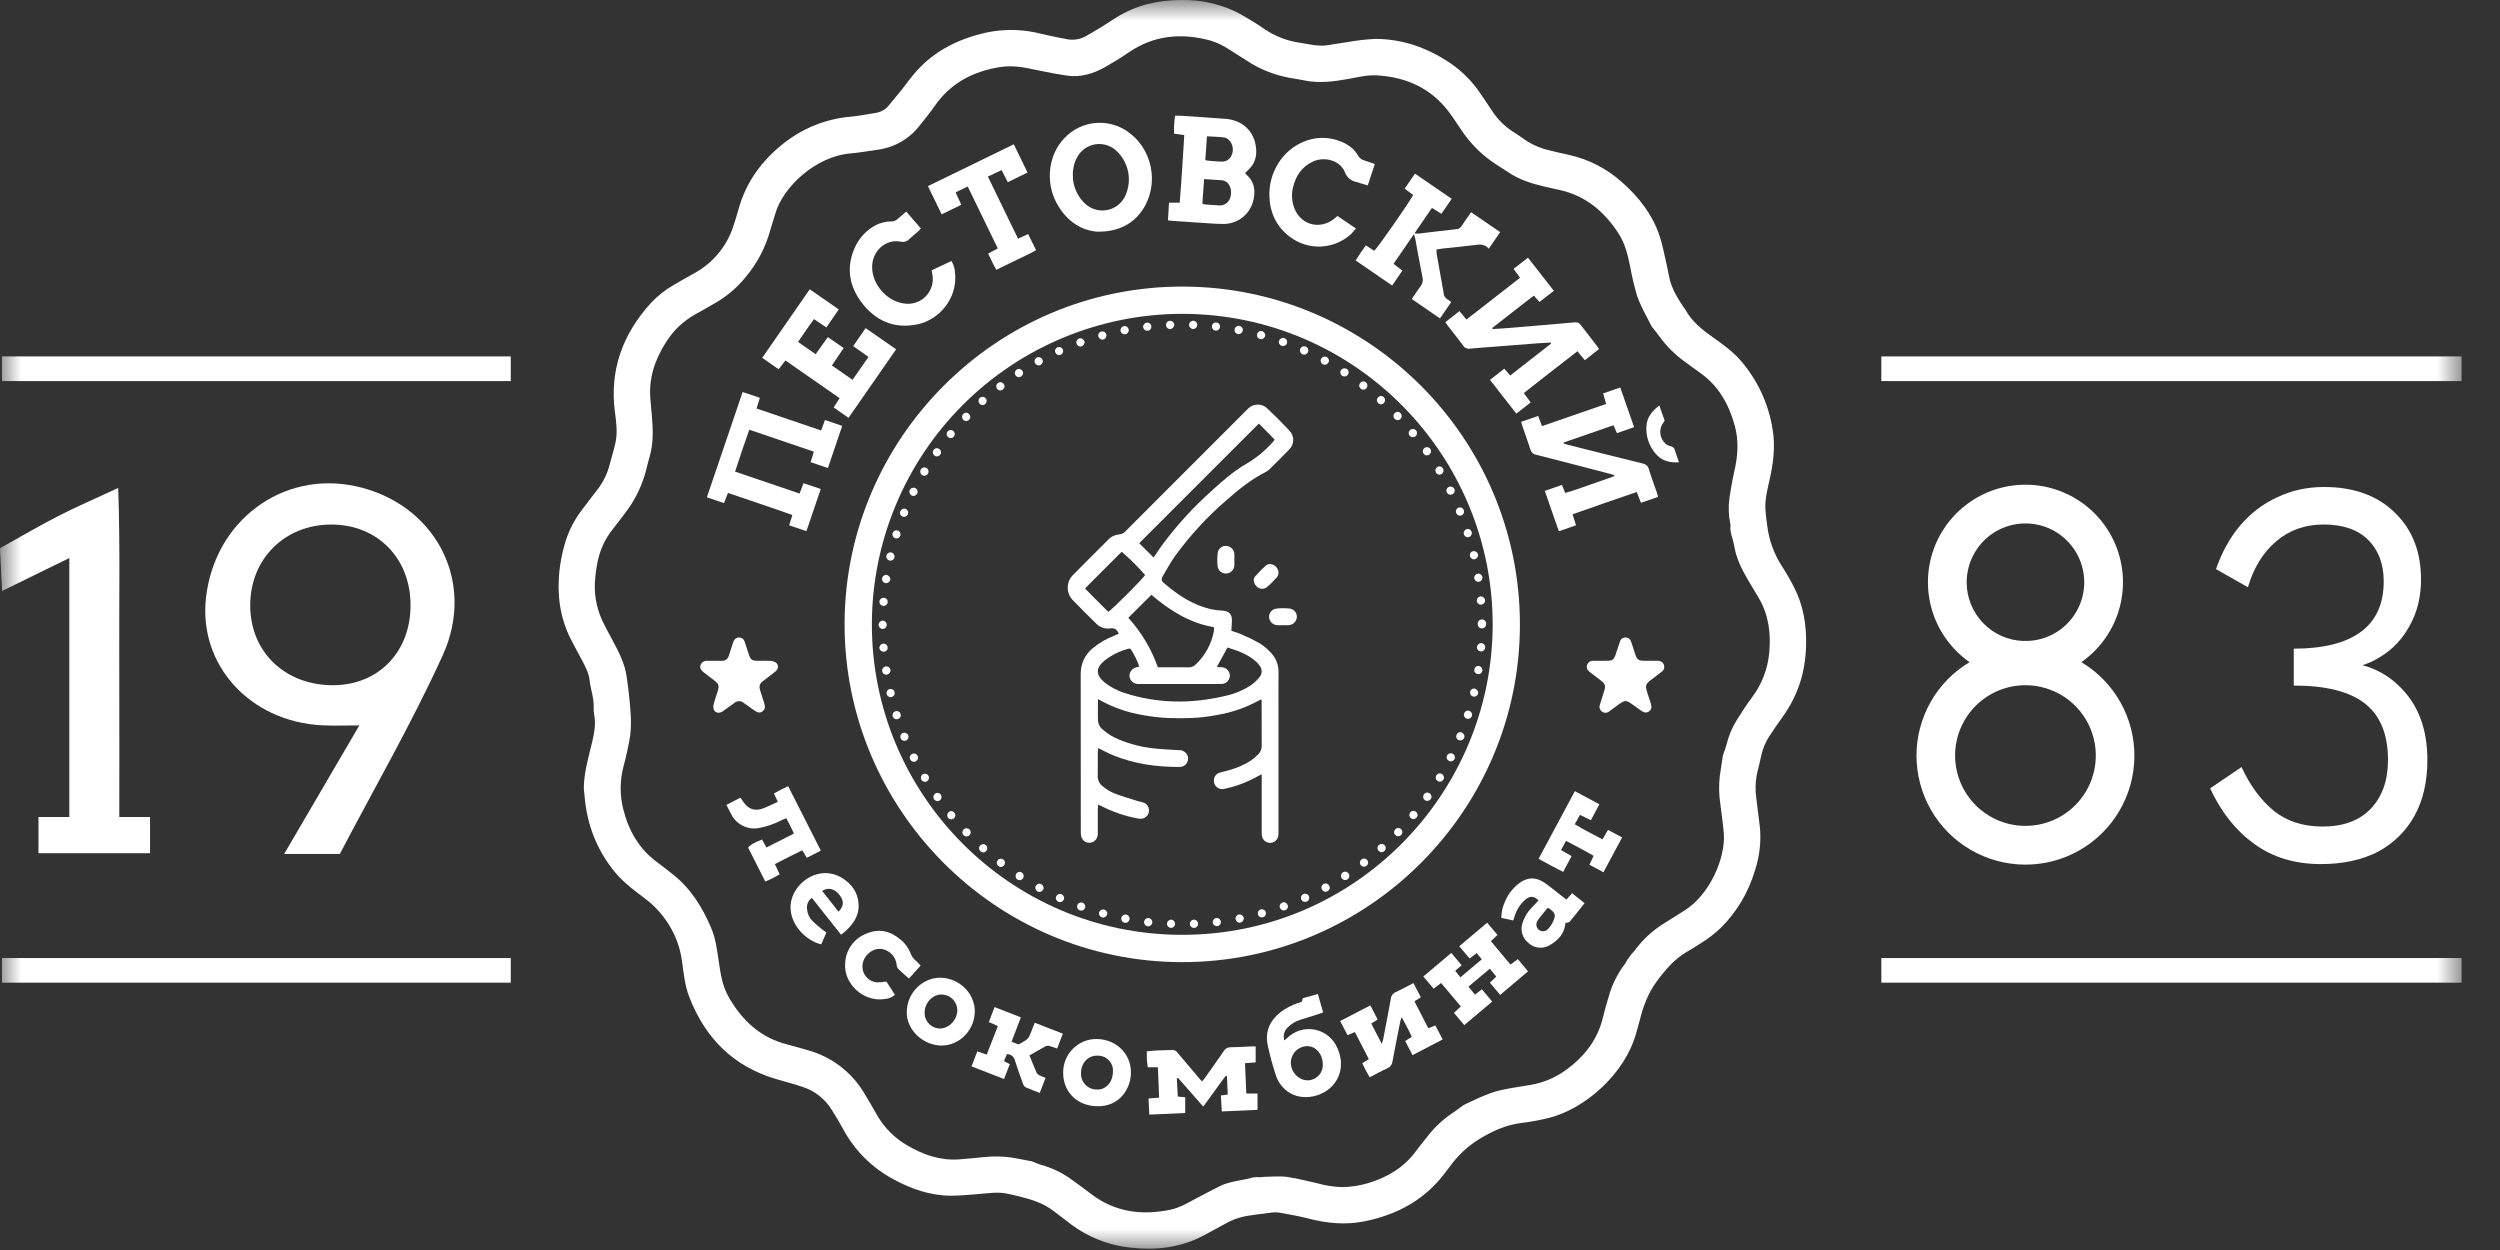 <svg width="60" height="30" viewBox="0 0 60 30" fill="none" xmlns="http://www.w3.org/2000/svg">
<rect x="0" y="0" width="60" height="30" fill="#333333" stroke="none"/>
<mask id="mask0_807_128" style="mask-type:luminance" maskUnits="userSpaceOnUse" x="0" y="0" width="60" height="30">
<path d="M59.134 0H0V30H59.134V0Z" fill="white"/>
</mask>
<g mask="url(#mask0_807_128)">
<path d="M42.759 13.577C42.573 13.286 42.455 12.958 42.413 12.616C42.395 12.489 42.379 12.361 42.371 12.232C42.356 12.008 42.407 11.79 42.457 11.573C42.554 11.152 42.617 10.73 42.541 10.297C42.444 9.684 42.176 9.111 41.767 8.643C41.577 8.428 41.345 8.262 41.112 8.097C40.848 7.911 40.599 7.712 40.442 7.421C40.431 7.401 40.413 7.384 40.4 7.365C40.254 7.142 40.114 6.917 40.061 6.651C40.043 6.563 40.027 6.474 40.007 6.387C39.949 6.14 39.907 5.888 39.826 5.649C39.655 5.146 39.336 4.737 38.943 4.386C38.574 4.05 38.123 3.818 37.636 3.713C37.498 3.684 37.361 3.652 37.225 3.618C37.022 3.577 36.828 3.5 36.652 3.39C36.533 3.309 36.415 3.224 36.293 3.148C36.103 3.023 35.941 2.86 35.817 2.67C35.722 2.531 35.629 2.392 35.535 2.252C35.344 1.965 35.1 1.717 34.816 1.522C34.27 1.151 33.671 0.934 33.007 0.934C32.788 0.944 32.571 0.969 32.356 1.008C32.19 1.03 32.025 1.062 31.859 1.086C31.638 1.117 31.424 1.064 31.209 1.028C30.898 0.985 30.601 0.871 30.342 0.695C30.247 0.627 30.148 0.563 30.048 0.503C29.91 0.421 29.774 0.336 29.63 0.267C29.231 0.083 28.796 -0.008 28.357 0.001C27.799 -0 27.272 0.119 26.794 0.418C26.672 0.494 26.552 0.576 26.429 0.651C26.309 0.725 26.188 0.795 26.066 0.865C25.922 0.947 25.753 0.973 25.59 0.937C25.399 0.9 25.207 0.865 25.018 0.819C24.571 0.698 24.102 0.687 23.649 0.786C23.015 0.933 22.449 1.206 22.006 1.695C21.872 1.842 21.758 2.006 21.634 2.162C21.533 2.287 21.431 2.41 21.329 2.533C21.252 2.628 21.142 2.69 21.021 2.709C20.824 2.74 20.629 2.78 20.431 2.799C19.847 2.847 19.29 3.064 18.828 3.424C18.291 3.842 17.906 4.362 17.724 5.024C17.689 5.152 17.649 5.279 17.608 5.405C17.456 5.895 17.119 6.308 16.668 6.555C16.501 6.648 16.334 6.741 16.17 6.839C15.969 6.953 15.787 7.097 15.628 7.265C14.94 8.019 14.62 8.893 14.762 9.92C14.794 10.155 14.822 10.395 14.77 10.632C14.73 10.814 14.671 10.992 14.625 11.174C14.571 11.378 14.476 11.569 14.348 11.737C14.226 11.899 14.1 12.059 13.978 12.221C13.776 12.481 13.628 12.779 13.542 13.097C13.49 13.289 13.452 13.484 13.428 13.681C13.366 14.255 13.432 14.812 13.697 15.334C13.782 15.501 13.872 15.665 13.96 15.831C14.042 15.986 14.129 16.145 14.149 16.32C14.174 16.544 14.26 16.757 14.248 16.988C14.243 17.088 14.272 17.189 14.277 17.29C14.288 17.52 14.23 17.739 14.175 17.959C14.097 18.274 14.015 18.588 14.011 18.917C14.031 19.091 14.04 19.268 14.073 19.439C14.172 20.016 14.428 20.555 14.813 20.995C15.001 21.207 15.228 21.374 15.452 21.544C15.692 21.719 15.896 21.939 16.052 22.191C16.216 22.453 16.323 22.747 16.366 23.052C16.407 23.35 16.435 23.653 16.545 23.934C16.929 24.922 17.607 25.601 18.639 25.901C18.849 25.962 19.06 26.017 19.267 26.087C19.552 26.18 19.796 26.371 19.955 26.625C20.05 26.777 20.145 26.93 20.23 27.088C20.503 27.602 20.923 28.023 21.436 28.299C21.867 28.534 22.321 28.694 22.817 28.697C23.046 28.698 23.276 28.672 23.506 28.655C23.724 28.638 23.941 28.602 24.159 28.645C24.274 28.667 24.388 28.695 24.501 28.724C24.786 28.796 25.063 28.887 25.299 29.074C25.405 29.159 25.518 29.237 25.625 29.322C26.057 29.669 26.58 29.885 27.131 29.943C27.747 30.012 28.339 29.945 28.893 29.649C29.062 29.559 29.229 29.465 29.397 29.375C29.556 29.282 29.73 29.217 29.911 29.184C30.108 29.154 30.305 29.127 30.502 29.104C30.572 29.094 30.642 29.094 30.712 29.104C30.942 29.146 31.173 29.186 31.399 29.244C31.84 29.359 32.282 29.403 32.732 29.315C33.545 29.155 34.226 28.78 34.719 28.098C34.742 28.066 34.767 28.036 34.791 28.005C34.981 27.737 35.223 27.51 35.502 27.337C35.818 27.147 36.139 26.997 36.509 26.952C36.733 26.925 36.956 26.884 37.176 26.829C38.042 26.61 38.99 25.779 39.263 24.812C39.294 24.703 39.326 24.595 39.354 24.485C39.437 24.154 39.55 23.841 39.758 23.559C39.969 23.272 40.192 23.009 40.506 22.831C40.601 22.777 40.693 22.718 40.785 22.659C40.976 22.544 41.154 22.409 41.314 22.254C41.69 21.875 41.965 21.409 42.117 20.897C42.23 20.559 42.271 20.201 42.237 19.846C42.211 19.621 42.179 19.397 42.153 19.172C42.123 18.975 42.127 18.774 42.166 18.578C42.201 18.43 42.238 18.283 42.27 18.134C42.304 17.974 42.367 17.82 42.456 17.682C42.554 17.531 42.655 17.383 42.76 17.237C42.991 16.926 43.16 16.573 43.255 16.197C43.312 15.957 43.343 15.713 43.347 15.466C43.355 14.983 43.278 14.517 43.052 14.084C42.963 13.91 42.865 13.741 42.759 13.577ZM42.463 15.657C42.428 16.052 42.282 16.429 42.042 16.745C41.912 16.92 41.793 17.105 41.677 17.29C41.565 17.473 41.483 17.674 41.433 17.883C41.416 17.951 41.389 18.015 41.366 18.082C41.36 18.096 41.354 18.11 41.35 18.125C41.324 18.29 41.301 18.456 41.276 18.621C41.249 18.85 41.254 19.082 41.29 19.31C41.317 19.542 41.354 19.774 41.372 20.007C41.414 20.574 41.05 21.459 40.43 21.851C40.274 21.949 40.119 22.046 39.964 22.144C39.675 22.318 39.424 22.548 39.226 22.821C39.207 22.849 39.177 22.87 39.155 22.898C39.122 22.94 39.091 22.983 39.061 23.028C39.04 23.06 39.026 23.098 39.002 23.128C38.819 23.368 38.684 23.641 38.605 23.932C38.557 24.093 38.51 24.254 38.471 24.417C38.33 25.006 37.966 25.428 37.474 25.754C37.223 25.913 36.939 26.014 36.644 26.052C36.394 26.091 36.142 26.13 35.897 26.194C35.727 26.248 35.56 26.315 35.399 26.393C35.32 26.426 35.244 26.465 35.167 26.501C35.149 26.509 35.132 26.519 35.116 26.529C35.024 26.595 34.935 26.664 34.841 26.726C34.621 26.876 34.426 27.059 34.263 27.27C34.171 27.385 34.076 27.5 33.989 27.62C33.7 28.015 33.306 28.253 32.845 28.392C32.638 28.455 32.424 28.488 32.208 28.49C32.017 28.485 31.828 28.457 31.645 28.406C31.394 28.35 31.144 28.282 30.89 28.246C30.71 28.222 30.524 28.242 30.341 28.244C30.31 28.244 30.279 28.253 30.248 28.254C30.19 28.248 30.132 28.25 30.074 28.258C29.801 28.336 29.509 28.345 29.252 28.479C29.079 28.569 28.904 28.656 28.732 28.748C28.523 28.861 28.318 28.986 28.081 29.035C27.399 29.174 26.761 29.091 26.192 28.66C26.024 28.532 25.855 28.405 25.683 28.284C25.471 28.135 25.236 28.025 24.986 27.957C24.935 27.941 24.884 27.921 24.834 27.899C24.813 27.889 24.792 27.88 24.769 27.873C24.605 27.841 24.441 27.809 24.276 27.781C24.048 27.748 23.816 27.746 23.587 27.773C23.392 27.791 23.198 27.814 23.004 27.826C22.558 27.855 22.157 27.714 21.78 27.493C21.476 27.319 21.224 27.068 21.05 26.764C20.952 26.591 20.852 26.419 20.749 26.249C20.447 25.733 19.954 25.358 19.377 25.202C19.22 25.157 19.063 25.11 18.904 25.07C18.255 24.908 17.811 24.494 17.488 23.928C17.339 23.667 17.294 23.378 17.252 23.088C17.212 22.81 17.178 22.528 17.067 22.268C16.853 21.767 16.573 21.312 16.133 20.973C16.012 20.88 15.895 20.782 15.772 20.693C15.334 20.373 15.087 19.933 14.957 19.417C14.874 19.082 14.876 18.732 14.963 18.398C15.031 18.149 15.085 17.897 15.126 17.643C15.147 17.453 15.149 17.261 15.131 17.071C15.128 17.015 15.114 16.82 15.092 16.646C15.077 16.524 15.064 16.404 15.048 16.303C15.013 15.955 14.862 15.668 14.699 15.364C14.616 15.209 14.532 15.054 14.455 14.896C14.308 14.579 14.25 14.228 14.285 13.88C14.297 13.729 14.32 13.578 14.354 13.43C14.412 13.173 14.526 12.933 14.687 12.726C14.815 12.559 14.946 12.393 15.07 12.223C15.24 11.983 15.372 11.72 15.46 11.441C15.512 11.289 15.539 11.135 15.585 10.983C15.682 10.66 15.675 10.328 15.646 9.996C15.635 9.86 15.623 9.724 15.61 9.587C15.565 9.087 15.713 8.639 15.978 8.223C16.151 7.942 16.392 7.709 16.68 7.548C16.868 7.444 17.055 7.338 17.239 7.228C17.488 7.074 17.71 6.879 17.895 6.651C18.175 6.318 18.378 5.928 18.491 5.508C18.525 5.384 18.569 5.262 18.604 5.139C18.785 4.492 19.573 3.751 20.414 3.682C20.628 3.664 20.839 3.624 21.052 3.595C21.252 3.57 21.445 3.506 21.621 3.406C21.796 3.306 21.949 3.172 22.073 3.012C22.194 2.859 22.319 2.709 22.43 2.548C22.814 1.991 23.36 1.709 24.013 1.608C24.304 1.563 24.588 1.616 24.871 1.679C25.111 1.732 25.353 1.775 25.596 1.813C25.927 1.864 26.232 1.773 26.517 1.613C26.714 1.502 26.907 1.383 27.094 1.255C27.695 0.845 28.345 0.787 29.032 0.968C29.197 1.016 29.354 1.09 29.497 1.185C29.683 1.301 29.864 1.422 30.051 1.536C30.294 1.677 30.558 1.781 30.832 1.843C30.983 1.881 31.136 1.895 31.287 1.927C31.646 2.004 32.002 1.959 32.357 1.895C32.587 1.853 32.817 1.794 33.053 1.809C33.745 1.851 34.331 2.111 34.762 2.671C34.887 2.835 34.996 3.012 35.114 3.182C35.296 3.441 35.519 3.669 35.775 3.855C35.909 3.955 36.054 4.035 36.191 4.129C36.459 4.313 36.765 4.408 37.078 4.481C37.189 4.506 37.299 4.532 37.41 4.555C38.045 4.689 38.5 5.071 38.845 5.603C39.003 5.847 39.068 6.123 39.125 6.404C39.168 6.642 39.224 6.877 39.292 7.109C39.354 7.273 39.427 7.432 39.512 7.586C39.542 7.649 39.575 7.711 39.608 7.773C39.617 7.794 39.628 7.814 39.64 7.834C39.704 7.917 39.772 7.997 39.832 8.082C40.005 8.32 40.216 8.527 40.456 8.696C40.562 8.775 40.669 8.855 40.778 8.93C41.233 9.242 41.487 9.686 41.632 10.206C41.737 10.582 41.708 10.954 41.62 11.329C41.572 11.534 41.54 11.742 41.507 11.95C41.478 12.156 41.485 12.365 41.527 12.568C41.531 12.579 41.533 12.59 41.533 12.602C41.509 12.775 41.593 12.929 41.619 13.093C41.667 13.39 41.797 13.657 41.949 13.914C42.034 14.058 42.121 14.202 42.207 14.346C42.449 14.752 42.503 15.196 42.463 15.657Z" fill="white"/>
<path d="M36.478 14.987C36.476 10.507 32.84 6.897 28.411 6.878C23.9 6.859 20.277 10.538 20.27 14.971C20.262 19.403 23.869 23.089 28.372 23.091C32.838 23.093 36.478 19.454 36.478 14.987ZM28.354 22.436C24.224 22.426 20.92 19.056 20.925 14.979C20.928 13.004 21.714 11.111 23.111 9.715C24.508 8.319 26.401 7.534 28.376 7.532C32.547 7.539 35.83 10.946 35.824 14.996C35.818 19.037 32.533 22.446 28.354 22.436Z" fill="white"/>
<path d="M36.916 9.982L36.508 10.124C36.522 10.171 36.53 10.205 36.541 10.238C36.605 10.422 36.672 10.605 36.731 10.791C36.739 10.823 36.756 10.851 36.78 10.873C36.804 10.895 36.834 10.909 36.867 10.914C37.453 11.062 38.038 11.216 38.623 11.368C38.662 11.378 38.701 11.39 38.741 11.402C38.741 11.411 38.742 11.42 38.742 11.429C38.549 11.496 38.356 11.567 38.162 11.632C37.964 11.697 37.771 11.778 37.565 11.83L37.487 11.637L37.075 11.782L37.412 12.75L37.825 12.607L37.741 12.343C38.258 12.16 38.768 11.983 39.282 11.808C39.319 11.903 39.35 11.981 39.383 12.067L39.794 11.925C39.783 11.884 39.775 11.85 39.764 11.818C39.7 11.633 39.63 11.451 39.574 11.264C39.565 11.227 39.545 11.194 39.517 11.168C39.488 11.143 39.453 11.127 39.415 11.122C38.82 10.976 38.226 10.826 37.632 10.676C37.599 10.668 37.566 10.657 37.533 10.647L37.531 10.619L38.724 10.206C38.753 10.273 38.778 10.329 38.806 10.395L39.218 10.252L38.886 9.299L38.475 9.442C38.501 9.531 38.523 9.608 38.548 9.694L37.008 10.227L36.916 9.982Z" fill="white"/>
<path d="M35.027 7.467L34.688 7.732C34.709 7.764 34.725 7.79 34.744 7.814C34.868 7.974 34.997 8.132 35.117 8.295C35.134 8.323 35.159 8.344 35.189 8.357C35.219 8.37 35.252 8.374 35.284 8.367C35.467 8.349 35.65 8.337 35.833 8.323C36.191 8.295 36.549 8.267 36.907 8.239C37.009 8.232 37.113 8.227 37.216 8.221L37.226 8.246L36.245 9.012C36.192 8.952 36.15 8.903 36.103 8.849L35.76 9.117L36.392 9.927L36.736 9.659L36.572 9.433C37.003 9.095 37.427 8.761 37.858 8.43L38.036 8.645L38.377 8.377C38.354 8.342 38.338 8.316 38.319 8.292C38.193 8.128 38.064 7.966 37.939 7.801C37.924 7.777 37.901 7.758 37.875 7.747C37.849 7.736 37.82 7.732 37.791 7.737C37.224 7.788 36.656 7.834 36.089 7.881C36.001 7.888 35.913 7.892 35.825 7.897C35.821 7.889 35.816 7.881 35.812 7.873C36.144 7.615 36.474 7.353 36.812 7.094L36.948 7.247L37.292 6.98C37.084 6.713 36.881 6.453 36.671 6.184L36.325 6.453C36.383 6.531 36.43 6.596 36.481 6.666L35.194 7.67L35.027 7.467Z" fill="white"/>
<path d="M17.471 11.83C17.993 12.01 18.506 12.178 19.017 12.36L18.94 12.608L19.354 12.748C19.47 12.407 19.582 12.076 19.698 11.736C19.555 11.687 19.424 11.643 19.285 11.596C19.252 11.683 19.221 11.761 19.189 11.845L17.642 11.319C17.753 10.976 17.865 10.647 17.983 10.313L19.533 10.84C19.506 10.928 19.482 11.004 19.455 11.092L19.87 11.233C19.986 10.889 20.098 10.559 20.213 10.221L19.799 10.08L19.707 10.331L18.157 9.804C18.186 9.712 18.21 9.635 18.237 9.548L17.823 9.409C17.537 10.253 17.252 11.089 16.965 11.935L17.376 12.075C17.41 11.989 17.439 11.914 17.471 11.83Z" fill="white"/>
<path d="M28.78 5.344C28.971 5.356 29.162 5.373 29.353 5.375C29.526 5.378 29.695 5.319 29.83 5.21C29.965 5.1 30.056 4.946 30.088 4.775C30.134 4.55 30.095 4.348 29.912 4.19C29.901 4.179 29.892 4.165 29.884 4.151C29.944 4.097 29.998 4.039 30.049 3.977C30.162 3.811 30.169 3.623 30.126 3.436C30.048 3.102 29.781 2.882 29.419 2.853C29.058 2.824 28.695 2.802 28.334 2.778C28.292 2.775 28.25 2.778 28.202 2.778C28.18 2.92 28.172 3.064 28.177 3.208L28.423 3.242C28.389 3.79 28.357 4.324 28.313 4.864H28.056C28.048 5.008 28.04 5.146 28.031 5.288C28.069 5.293 28.092 5.298 28.114 5.299C28.336 5.315 28.558 5.331 28.78 5.344ZM28.967 3.271C29.112 3.281 29.244 3.281 29.375 3.299C29.535 3.322 29.632 3.529 29.57 3.697C29.554 3.754 29.518 3.803 29.469 3.837C29.42 3.87 29.361 3.885 29.302 3.878C29.194 3.874 29.085 3.864 28.976 3.855C28.959 3.852 28.942 3.847 28.927 3.841C28.94 3.651 28.953 3.466 28.967 3.271ZM28.898 4.298C29.056 4.308 29.195 4.316 29.334 4.327C29.358 4.329 29.38 4.337 29.401 4.347C29.513 4.401 29.569 4.548 29.537 4.702C29.528 4.766 29.496 4.825 29.447 4.867C29.398 4.909 29.335 4.932 29.27 4.93C29.146 4.926 29.022 4.914 28.898 4.904C28.884 4.9 28.87 4.894 28.857 4.886C28.87 4.697 28.884 4.504 28.898 4.298Z" fill="white"/>
<path d="M32.781 5.889C32.694 6.009 32.612 6.125 32.535 6.25L33.412 6.853L33.658 6.493L33.444 6.333L33.934 5.62C33.95 5.672 33.96 5.696 33.965 5.722C34.023 6.032 34.077 6.344 34.139 6.653C34.149 6.691 34.15 6.73 34.142 6.768C34.134 6.805 34.117 6.84 34.093 6.871C34.02 6.966 33.956 7.068 33.882 7.176L34.56 7.642C34.653 7.507 34.74 7.38 34.828 7.251C34.805 7.229 34.78 7.21 34.753 7.193C34.721 7.177 34.695 7.153 34.676 7.124C34.658 7.094 34.647 7.06 34.646 7.025C34.592 6.714 34.535 6.403 34.48 6.092C34.476 6.057 34.474 6.023 34.475 5.988C34.531 5.979 34.576 5.97 34.623 5.965C34.871 5.938 35.12 5.915 35.367 5.884C35.497 5.868 35.624 5.843 35.731 5.969L36.004 5.571L35.306 5.093C35.225 5.21 35.15 5.314 35.08 5.422C35.066 5.445 35.047 5.464 35.024 5.478C35.001 5.492 34.974 5.5 34.948 5.501C34.645 5.533 34.343 5.572 34.041 5.607C34.009 5.608 33.977 5.606 33.946 5.603L34.367 4.99L34.593 5.131L34.841 4.772L33.959 4.167L33.713 4.528L33.916 4.68C33.8 4.893 33.051 5.965 32.981 6.019L32.781 5.889Z" fill="white"/>
<path d="M18.85 8.651L20.151 9.556L20.007 9.779L20.365 10.028L21.507 8.383L20.775 7.875L20.476 8.306C20.601 8.395 20.717 8.477 20.844 8.566C20.714 8.753 20.59 8.93 20.461 9.116L19.966 8.771L20.248 8.353L19.868 8.09C19.769 8.23 19.675 8.362 19.576 8.501L19.153 8.206C19.285 8.015 19.404 7.835 19.536 7.659C19.642 7.73 19.735 7.792 19.833 7.858L20.13 7.426L19.434 6.943L18.293 8.588L18.688 8.863L18.85 8.651Z" fill="white"/>
<path d="M26.35 5.561C26.785 5.562 27.111 5.414 27.334 5.152C27.821 4.579 27.727 3.677 27.13 3.208C26.9 3.021 26.608 2.929 26.312 2.95C26.017 2.971 25.74 3.104 25.539 3.322C25.163 3.717 25.085 4.365 25.357 4.871C25.588 5.3 25.945 5.537 26.35 5.561ZM25.853 3.772C25.895 3.693 25.955 3.625 26.026 3.573C26.098 3.52 26.181 3.484 26.268 3.467C26.356 3.45 26.446 3.453 26.532 3.475C26.619 3.497 26.699 3.539 26.767 3.595C26.923 3.73 27.03 3.912 27.073 4.114C27.115 4.315 27.09 4.525 27.002 4.711C26.96 4.797 26.898 4.872 26.821 4.93C26.744 4.988 26.655 5.026 26.56 5.043C26.466 5.059 26.368 5.053 26.277 5.024C26.185 4.996 26.102 4.946 26.033 4.879C25.941 4.791 25.868 4.685 25.819 4.568C25.77 4.451 25.746 4.325 25.748 4.198C25.745 4.049 25.781 3.902 25.853 3.772Z" fill="white"/>
<path d="M30.961 5.687C31.172 5.846 31.43 5.927 31.694 5.917C31.958 5.907 32.21 5.807 32.408 5.633C32.456 5.59 32.495 5.538 32.543 5.484L32.1 5.184C32.065 5.213 32.041 5.234 32.017 5.253C31.654 5.536 31.177 5.383 31.045 4.942C31.001 4.799 30.997 4.647 31.031 4.502C31.096 4.226 31.239 4.006 31.502 3.881C31.79 3.744 32.163 3.852 32.275 4.128C32.297 4.191 32.336 4.247 32.387 4.289C32.438 4.332 32.5 4.36 32.566 4.37C32.592 4.376 32.617 4.388 32.644 4.396C32.702 4.413 32.76 4.43 32.826 4.45C32.885 4.272 32.939 4.107 32.996 3.936C32.907 3.906 32.831 3.877 32.753 3.854C32.719 3.846 32.687 3.831 32.66 3.81C32.632 3.789 32.609 3.763 32.592 3.732C32.526 3.616 32.428 3.521 32.31 3.458C32.158 3.373 31.988 3.323 31.814 3.312C31.64 3.301 31.466 3.329 31.304 3.395C30.783 3.598 30.442 4.14 30.466 4.722C30.483 5.119 30.639 5.447 30.961 5.687Z" fill="white"/>
<path d="M22.023 7.783C22.552 7.671 22.99 7.145 22.92 6.542C22.916 6.444 22.887 6.348 22.835 6.264L22.36 6.487C22.367 6.529 22.372 6.556 22.376 6.583C22.395 6.677 22.39 6.775 22.362 6.867C22.335 6.959 22.285 7.043 22.218 7.112C22.151 7.181 22.067 7.232 21.976 7.262C21.884 7.292 21.787 7.299 21.692 7.283C21.277 7.226 20.927 6.82 20.931 6.401C20.935 6.03 21.247 5.729 21.617 5.8C21.654 5.809 21.693 5.807 21.729 5.796C21.765 5.785 21.798 5.764 21.824 5.736C21.892 5.672 21.966 5.614 22.036 5.552C22.058 5.532 22.078 5.509 22.101 5.483L21.75 5.078C21.672 5.145 21.603 5.201 21.536 5.261C21.499 5.295 21.451 5.314 21.4 5.314C21.271 5.313 21.143 5.342 21.027 5.399C20.817 5.508 20.647 5.68 20.54 5.89C20.306 6.367 20.359 6.828 20.669 7.247C21.004 7.698 21.46 7.902 22.023 7.783Z" fill="white"/>
<path d="M23.071 4.915L22.935 4.617L23.225 4.476C23.468 4.977 23.706 5.466 23.947 5.962L23.715 6.086C23.783 6.221 23.839 6.351 23.911 6.476C24.083 6.392 24.241 6.317 24.398 6.238C24.553 6.161 24.715 6.095 24.866 6.003L24.675 5.617L24.433 5.728L23.709 4.238L24.038 4.082L24.187 4.372L24.661 4.141L24.331 3.463L22.27 4.467L22.6 5.144L23.071 4.915Z" fill="white"/>
<path d="M29.88 25.517L30.136 25.497V25.114C30.089 25.114 30.059 25.113 30.028 25.114C29.864 25.121 29.701 25.132 29.537 25.134C29.504 25.132 29.472 25.139 29.443 25.154C29.414 25.17 29.39 25.193 29.374 25.221C29.224 25.44 29.07 25.656 28.916 25.872C28.897 25.899 28.874 25.923 28.848 25.953C28.823 25.927 28.807 25.91 28.792 25.893C28.612 25.681 28.432 25.471 28.255 25.258C28.24 25.238 28.221 25.222 28.198 25.211C28.175 25.201 28.15 25.197 28.125 25.199C28.005 25.206 27.883 25.206 27.763 25.211C27.683 25.215 27.603 25.224 27.524 25.231C27.524 25.309 27.522 25.372 27.525 25.433C27.529 25.494 27.538 25.554 27.546 25.614H27.789C27.799 25.86 27.809 26.099 27.819 26.343L27.564 26.364C27.571 26.497 27.577 26.619 27.584 26.751L28.445 26.712V26.334L28.267 26.318C28.259 26.168 28.252 26.024 28.244 25.879L28.273 25.869L28.878 26.558C28.976 26.424 29.065 26.301 29.154 26.18C29.243 26.059 29.326 25.935 29.421 25.819L29.447 25.829C29.453 25.975 29.459 26.121 29.466 26.27L29.301 26.291C29.308 26.419 29.316 26.541 29.323 26.675L30.18 26.636V26.245H29.911C29.9 25.998 29.89 25.762 29.88 25.517Z" fill="white"/>
<path d="M30.889 24.916C30.871 24.933 30.851 24.948 30.824 24.971C30.807 24.919 30.804 24.863 30.817 24.81C30.829 24.756 30.856 24.707 30.895 24.669C30.981 24.577 31.09 24.51 31.21 24.474C31.34 24.431 31.471 24.393 31.601 24.352C31.651 24.336 31.701 24.317 31.755 24.299C31.713 24.15 31.674 24.012 31.629 23.856C31.507 23.89 31.398 23.919 31.29 23.951C31.283 23.953 31.276 23.956 31.27 23.96C31.265 23.964 31.26 23.97 31.256 23.976C31.268 24.061 31.195 24.057 31.15 24.073C31.002 24.123 30.863 24.195 30.737 24.288C30.483 24.488 30.36 24.749 30.422 25.069C30.476 25.325 30.544 25.577 30.626 25.824C30.659 25.92 30.711 26.008 30.779 26.083C31.098 26.451 31.644 26.367 31.928 26.108C32.195 25.865 32.257 25.495 32.092 25.142C32.044 25.032 31.969 24.934 31.875 24.859C31.78 24.784 31.669 24.733 31.55 24.711C31.432 24.688 31.309 24.695 31.194 24.731C31.079 24.767 30.974 24.831 30.889 24.916ZM31.391 25.928C31.175 25.934 30.98 25.733 30.979 25.505C30.98 25.401 31.021 25.302 31.094 25.227C31.167 25.153 31.266 25.11 31.37 25.107C31.581 25.106 31.745 25.297 31.747 25.543C31.75 25.592 31.742 25.641 31.725 25.687C31.709 25.733 31.683 25.775 31.65 25.81C31.616 25.846 31.576 25.875 31.532 25.895C31.488 25.915 31.44 25.927 31.391 25.928Z" fill="white"/>
<path d="M36.252 23.15L35.781 22.588L35.94 22.438L35.692 22.145L35.022 22.71L35.27 23.004L35.44 22.874L35.563 23.023L35.05 23.455C35.007 23.401 34.969 23.354 34.925 23.299L35.08 23.166C34.994 23.064 34.915 22.97 34.831 22.87L34.16 23.435C34.246 23.538 34.325 23.632 34.407 23.729L34.587 23.592L35.06 24.155L34.895 24.309C34.98 24.411 35.058 24.503 35.142 24.603L35.813 24.038C35.725 23.933 35.646 23.84 35.565 23.743C35.504 23.79 35.456 23.827 35.4 23.871L35.242 23.68L35.756 23.249L35.911 23.439L35.757 23.584L36.004 23.878L36.673 23.312L36.428 23.019L36.252 23.15Z" fill="white"/>
<path d="M34.279 24.678C34.167 24.46 34.057 24.247 33.946 24.031L34.101 23.935L33.922 23.594C33.774 23.671 33.638 23.746 33.497 23.811C33.465 23.824 33.438 23.846 33.417 23.873C33.396 23.901 33.383 23.934 33.38 23.968C33.321 24.298 33.257 24.627 33.194 24.956C33.185 24.989 33.175 25.021 33.162 25.053L32.91 24.565L33.064 24.468C33.005 24.354 32.949 24.246 32.888 24.129C32.642 24.257 32.408 24.378 32.164 24.505L32.341 24.844L32.517 24.769L32.852 25.419L32.694 25.518C32.752 25.638 32.807 25.747 32.872 25.855C33.02 25.779 33.152 25.704 33.291 25.642C33.326 25.627 33.357 25.604 33.38 25.573C33.403 25.542 33.417 25.506 33.421 25.467C33.48 25.145 33.545 24.824 33.609 24.503C33.618 24.472 33.629 24.442 33.642 24.413C33.731 24.582 33.814 24.729 33.883 24.884L33.724 24.984L33.901 25.323L34.625 24.946C34.561 24.825 34.505 24.719 34.448 24.61L34.279 24.678Z" fill="white"/>
<path d="M19.363 20.587L19.7 20.415C19.435 19.892 19.176 19.383 18.916 18.869C18.799 18.92 18.685 18.979 18.575 19.043C18.608 19.115 18.635 19.174 18.667 19.244C18.543 19.3 18.432 19.357 18.316 19.401C18.121 19.475 17.967 19.424 17.846 19.254C17.822 19.221 17.799 19.185 17.771 19.143L17.434 19.318C17.477 19.402 17.511 19.472 17.549 19.541C17.61 19.664 17.711 19.764 17.836 19.823C17.96 19.883 18.101 19.898 18.236 19.868C18.416 19.833 18.59 19.772 18.753 19.687C18.79 19.669 18.828 19.655 18.871 19.636C18.936 19.765 19 19.879 19.054 20.006L18.393 20.341L18.29 20.149C18.099 20.222 18.001 20.279 17.955 20.343L18.367 21.157C18.486 21.108 18.601 21.05 18.711 20.984L18.597 20.738C18.822 20.623 19.034 20.511 19.255 20.407L19.363 20.587Z" fill="white"/>
<path d="M24.713 24.851C24.667 24.968 24.551 25 24.458 25.061C24.443 25.065 24.427 25.063 24.414 25.056C24.371 25.04 24.329 25.021 24.278 25C24.354 24.803 24.425 24.615 24.501 24.416L23.869 24.17C23.821 24.296 23.777 24.41 23.732 24.53C23.776 24.549 23.808 24.562 23.84 24.576C23.874 24.591 23.907 24.608 23.948 24.627C23.858 24.859 23.772 25.079 23.681 25.311L23.456 25.232L23.316 25.593L24.097 25.896L24.235 25.54L24.096 25.468C24.121 25.407 24.143 25.351 24.165 25.299C24.212 25.298 24.257 25.314 24.293 25.344C24.329 25.373 24.354 25.415 24.362 25.461C24.418 25.643 24.484 25.823 24.549 26.002C24.559 26.039 24.581 26.071 24.612 26.093C24.721 26.143 24.834 26.183 24.954 26.23L25.094 25.869C25.04 25.847 24.996 25.832 24.954 25.811C24.926 25.801 24.901 25.782 24.884 25.757C24.823 25.619 24.767 25.478 24.707 25.331C24.848 25.25 24.975 25.174 25.105 25.105C25.138 25.095 25.172 25.097 25.204 25.109C25.258 25.123 25.311 25.145 25.371 25.166C25.419 25.041 25.462 24.93 25.509 24.808L24.834 24.546C24.79 24.656 24.752 24.753 24.713 24.851Z" fill="white"/>
<path d="M39.789 15.86C39.688 15.856 39.587 15.859 39.485 15.859C39.314 15.858 39.288 15.838 39.236 15.673C39.212 15.599 39.188 15.525 39.164 15.45C39.158 15.432 39.152 15.414 39.145 15.395C39.136 15.367 39.118 15.342 39.094 15.325C39.07 15.308 39.041 15.299 39.011 15.299C38.981 15.299 38.952 15.308 38.928 15.326C38.904 15.344 38.887 15.369 38.879 15.398C38.843 15.501 38.81 15.605 38.775 15.709C38.733 15.832 38.7 15.857 38.572 15.858C38.463 15.86 38.353 15.857 38.244 15.86C38.211 15.856 38.177 15.864 38.149 15.882C38.121 15.9 38.1 15.928 38.09 15.96C38.069 16.025 38.089 16.077 38.158 16.131C38.244 16.199 38.331 16.263 38.418 16.33C38.525 16.413 38.539 16.454 38.501 16.582C38.469 16.69 38.431 16.797 38.4 16.906C38.386 16.937 38.384 16.972 38.394 17.004C38.404 17.036 38.425 17.064 38.454 17.082C38.48 17.1 38.511 17.108 38.542 17.106C38.574 17.103 38.604 17.09 38.627 17.068C38.692 17.02 38.759 16.972 38.825 16.924C39.002 16.794 39.021 16.794 39.195 16.918C39.261 16.966 39.327 17.015 39.395 17.061C39.467 17.11 39.524 17.112 39.579 17.071C39.634 17.031 39.646 16.978 39.622 16.892C39.616 16.873 39.61 16.854 39.604 16.836C39.577 16.75 39.547 16.666 39.522 16.58C39.486 16.462 39.502 16.413 39.6 16.336C39.689 16.266 39.78 16.198 39.87 16.13C39.89 16.118 39.907 16.102 39.92 16.082C39.932 16.062 39.94 16.04 39.942 16.017C39.944 15.996 39.941 15.975 39.934 15.956C39.927 15.936 39.916 15.918 39.901 15.904C39.887 15.889 39.87 15.877 39.85 15.87C39.831 15.862 39.81 15.859 39.789 15.86Z" fill="white"/>
<path d="M17.852 16.872C17.936 16.929 18.017 16.99 18.101 17.048C18.189 17.11 18.245 17.116 18.303 17.07C18.374 17.014 18.363 16.942 18.339 16.868C18.308 16.776 18.279 16.683 18.25 16.589C18.209 16.455 18.223 16.414 18.334 16.328C18.423 16.259 18.515 16.193 18.603 16.122C18.687 16.053 18.696 15.961 18.621 15.903C18.583 15.877 18.538 15.863 18.492 15.861C18.387 15.855 18.282 15.86 18.177 15.859C18.047 15.857 18.015 15.834 17.973 15.709C17.938 15.606 17.906 15.502 17.871 15.399C17.862 15.37 17.845 15.345 17.822 15.328C17.798 15.31 17.769 15.3 17.74 15.299C17.71 15.299 17.681 15.308 17.657 15.325C17.633 15.341 17.615 15.366 17.605 15.393C17.595 15.419 17.587 15.445 17.578 15.471C17.549 15.56 17.52 15.649 17.491 15.737C17.482 15.774 17.461 15.806 17.43 15.828C17.4 15.851 17.363 15.861 17.326 15.859C17.267 15.858 17.209 15.859 17.15 15.859L16.974 15.86C16.941 15.856 16.907 15.864 16.879 15.881C16.85 15.898 16.828 15.924 16.815 15.955C16.789 16.019 16.812 16.075 16.887 16.135C16.97 16.2 17.055 16.263 17.138 16.327C17.255 16.416 17.267 16.455 17.222 16.598C17.19 16.698 17.154 16.797 17.128 16.899C17.116 16.943 17.118 16.99 17.133 17.033C17.168 17.112 17.26 17.129 17.342 17.074C17.436 17.011 17.525 16.941 17.618 16.876C17.649 16.846 17.691 16.829 17.734 16.828C17.778 16.827 17.82 16.843 17.852 16.872Z" fill="white"/>
<path d="M38.46 20.144C38.232 20.025 38.012 19.913 37.794 19.782L37.92 19.558L38.181 19.685L38.385 19.303L37.797 18.988L36.926 20.612C37.127 20.72 37.315 20.826 37.516 20.926L37.718 20.546L37.464 20.402L37.585 20.18C37.812 20.302 38.033 20.414 38.247 20.54C38.209 20.618 38.178 20.683 38.145 20.753L38.483 20.934L38.931 20.098L38.592 19.917C38.545 19.997 38.505 20.067 38.46 20.144Z" fill="white"/>
<path d="M37.595 21.591C37.535 21.544 37.483 21.504 37.431 21.464C37.31 21.371 37.195 21.271 37.069 21.186C36.848 21.037 36.639 21.051 36.432 21.219C36.289 21.335 36.178 21.487 36.111 21.659C36.059 21.776 36.032 21.902 36.031 22.029L36.318 22.091C36.333 22.045 36.343 22.011 36.354 21.979C36.402 21.825 36.493 21.688 36.616 21.584C36.728 21.495 36.821 21.506 36.924 21.611C36.867 21.672 36.816 21.725 36.766 21.78C36.657 21.887 36.578 22.021 36.535 22.168C36.511 22.249 36.511 22.335 36.536 22.416C36.561 22.497 36.609 22.569 36.674 22.623C36.736 22.684 36.815 22.725 36.901 22.739C36.987 22.754 37.075 22.742 37.154 22.705C37.237 22.664 37.314 22.611 37.381 22.546C37.492 22.443 37.56 22.301 37.569 22.15C37.604 22.15 37.637 22.142 37.668 22.127C37.79 21.982 37.907 21.831 38.03 21.676L37.729 21.436L37.595 21.591ZM37.262 22.142C37.235 22.198 37.199 22.248 37.156 22.293C37.129 22.324 37.091 22.344 37.05 22.349C37.009 22.353 36.967 22.341 36.935 22.316C36.902 22.291 36.88 22.254 36.874 22.213C36.868 22.172 36.878 22.13 36.901 22.097C36.924 22.06 36.949 22.026 36.977 21.993C37.027 21.93 37.078 21.866 37.13 21.804C37.139 21.797 37.148 21.793 37.158 21.789C37.335 21.907 37.352 21.958 37.262 22.142Z" fill="white"/>
<path d="M19.485 21.549L20.185 22.433C20.307 22.347 20.412 22.238 20.495 22.114C20.562 22.012 20.601 21.895 20.607 21.773C20.614 21.453 20.459 21.217 20.194 21.062C19.676 20.758 19.104 21.147 18.994 21.602C18.974 21.686 18.968 21.772 18.977 21.857C19.02 22.224 19.332 22.568 19.709 22.666L19.834 22.378C19.793 22.349 19.756 22.328 19.724 22.3C19.646 22.236 19.567 22.172 19.496 22.1C19.423 22.028 19.379 21.932 19.371 21.829C19.361 21.776 19.366 21.722 19.387 21.672C19.407 21.622 19.441 21.579 19.485 21.549ZM20.146 21.476C20.26 21.619 20.257 21.745 20.125 21.881L19.731 21.381C19.882 21.29 20.029 21.328 20.146 21.476Z" fill="white"/>
<path d="M26.317 24.936C26.211 24.935 26.105 24.956 26.007 24.997C25.908 25.039 25.819 25.099 25.745 25.175C25.67 25.251 25.611 25.342 25.572 25.441C25.533 25.54 25.514 25.646 25.516 25.752C25.516 26.177 25.821 26.546 26.347 26.55C26.886 26.553 27.142 26.112 27.142 25.742C27.145 25.289 26.788 24.94 26.317 24.936ZM26.327 26.148C26.276 26.149 26.226 26.14 26.178 26.12C26.131 26.101 26.088 26.073 26.053 26.037C26.017 26 25.989 25.957 25.97 25.91C25.951 25.863 25.943 25.812 25.944 25.761C25.942 25.516 26.107 25.335 26.33 25.336C26.381 25.333 26.433 25.341 26.48 25.359C26.528 25.377 26.571 25.405 26.607 25.442C26.643 25.478 26.671 25.521 26.689 25.569C26.707 25.617 26.714 25.668 26.71 25.719C26.708 26.006 26.505 26.163 26.327 26.148Z" fill="white"/>
<path d="M22.578 23.465C22.168 23.456 21.768 23.802 21.762 24.291C21.756 24.717 22.153 25.09 22.596 25.093C23.027 25.095 23.393 24.722 23.395 24.277C23.398 23.84 23.026 23.476 22.578 23.465ZM22.563 24.684C22.514 24.684 22.464 24.674 22.419 24.655C22.373 24.635 22.331 24.607 22.297 24.571C22.262 24.535 22.235 24.493 22.216 24.447C22.198 24.401 22.19 24.351 22.191 24.301C22.191 24.071 22.378 23.87 22.593 23.868C22.694 23.868 22.79 23.907 22.861 23.977C22.933 24.047 22.974 24.143 22.976 24.243C22.975 24.474 22.779 24.683 22.563 24.684Z" fill="white"/>
<path d="M22.095 23.174C22.064 23.137 22.03 23.103 21.994 23.07C21.926 23.018 21.875 22.947 21.848 22.866C21.797 22.738 21.713 22.626 21.604 22.543C21.357 22.335 21.082 22.28 20.787 22.409C20.642 22.466 20.517 22.565 20.427 22.692C20.338 22.82 20.288 22.971 20.283 23.127C20.252 23.627 20.734 24.054 21.231 23.977C21.322 23.971 21.409 23.935 21.478 23.876C21.443 23.82 21.41 23.767 21.376 23.715C21.341 23.66 21.305 23.605 21.273 23.556C21.201 23.569 21.128 23.576 21.054 23.577C21.002 23.574 20.952 23.56 20.906 23.536C20.859 23.513 20.819 23.48 20.786 23.44C20.753 23.4 20.728 23.354 20.714 23.304C20.699 23.254 20.695 23.202 20.701 23.151C20.729 22.924 20.946 22.747 21.16 22.775C21.251 22.79 21.335 22.833 21.4 22.899C21.464 22.965 21.506 23.05 21.518 23.141C21.519 23.179 21.531 23.216 21.552 23.247C21.633 23.329 21.723 23.404 21.815 23.486L22.095 23.174Z" fill="white"/>
<path d="M40.095 10.71C40.05 10.699 40.008 10.678 39.972 10.648C39.902 10.585 39.858 10.499 39.848 10.405C39.838 10.312 39.864 10.218 39.92 10.143C39.931 10.128 39.942 10.112 39.952 10.097L39.824 9.731C39.647 9.865 39.526 10.015 39.514 10.23C39.498 10.466 39.575 10.699 39.727 10.88C39.868 11.052 40.059 11.112 40.296 11.095C40.259 10.986 40.223 10.896 40.197 10.803C40.192 10.779 40.18 10.757 40.161 10.74C40.143 10.723 40.12 10.713 40.095 10.71Z" fill="white"/>
<path d="M30.231 15.438C30.088 15.358 29.941 15.286 29.79 15.223C29.716 15.189 29.637 15.168 29.553 15.139C29.558 15.057 29.564 14.98 29.566 14.902C29.572 14.742 29.497 14.665 29.338 14.655C29.241 14.651 29.144 14.639 29.049 14.618C28.616 14.514 28.258 14.274 27.927 13.987C27.87 13.938 27.866 13.898 27.91 13.822C28.001 13.667 28.086 13.508 28.189 13.362C28.549 12.864 28.965 12.41 29.43 12.009C29.725 11.748 30.032 11.499 30.389 11.322C30.416 11.308 30.442 11.289 30.464 11.267C30.622 11.11 30.781 10.955 30.936 10.794C30.966 10.765 30.991 10.731 31.009 10.692C31.026 10.653 31.036 10.612 31.037 10.569C31.039 10.527 31.032 10.485 31.017 10.445C31.001 10.406 30.979 10.37 30.95 10.339C30.777 10.153 30.597 9.973 30.412 9.8C30.35 9.741 30.268 9.708 30.182 9.71C30.097 9.711 30.015 9.745 29.955 9.806C29.926 9.832 29.899 9.861 29.872 9.888C28.925 10.836 27.978 11.783 27.031 12.731C27.009 12.759 26.983 12.781 26.952 12.798C26.921 12.815 26.888 12.825 26.853 12.828C26.754 12.835 26.662 12.88 26.596 12.954C26.317 13.233 26.036 13.51 25.76 13.792C25.718 13.831 25.684 13.879 25.661 13.933C25.637 13.986 25.625 14.043 25.625 14.101C25.625 14.159 25.636 14.217 25.659 14.27C25.681 14.324 25.715 14.372 25.756 14.412C25.934 14.598 26.119 14.779 26.302 14.96C26.345 15.006 26.398 15.042 26.458 15.063C26.517 15.084 26.581 15.091 26.643 15.082C26.757 15.063 26.808 15.114 26.852 15.208C26.81 15.227 26.772 15.244 26.733 15.261C26.55 15.331 26.381 15.43 26.229 15.554C26.136 15.629 26.061 15.724 26.011 15.832C25.96 15.941 25.935 16.059 25.937 16.178C25.94 17.436 25.939 18.694 25.939 19.951C25.938 19.994 25.942 20.037 25.951 20.079C25.96 20.114 25.979 20.146 26.005 20.171C26.031 20.197 26.063 20.214 26.099 20.222C26.134 20.23 26.171 20.229 26.205 20.217C26.24 20.206 26.27 20.185 26.294 20.158C26.332 20.113 26.351 20.054 26.347 19.995C26.346 19.804 26.346 19.613 26.347 19.421C26.347 19.388 26.352 19.355 26.356 19.313C26.381 19.322 26.406 19.332 26.43 19.344C26.698 19.482 26.984 19.581 27.279 19.638C27.31 19.645 27.341 19.649 27.372 19.65C27.419 19.651 27.465 19.636 27.502 19.606C27.539 19.576 27.564 19.535 27.573 19.488C27.582 19.442 27.575 19.394 27.551 19.352C27.528 19.311 27.491 19.279 27.447 19.263C27.404 19.247 27.356 19.242 27.311 19.228C27.114 19.165 26.916 19.108 26.723 19.033C26.631 18.992 26.544 18.938 26.467 18.873C26.426 18.842 26.393 18.802 26.372 18.756C26.351 18.709 26.341 18.658 26.345 18.607C26.35 18.42 26.346 18.232 26.347 18.045C26.349 18.015 26.353 17.984 26.359 17.954C26.483 18.015 26.592 18.076 26.707 18.123C27.216 18.334 27.751 18.407 28.298 18.407C28.314 18.407 28.33 18.406 28.345 18.404C28.382 18.398 28.417 18.382 28.445 18.358C28.473 18.333 28.494 18.301 28.504 18.266C28.516 18.232 28.518 18.196 28.51 18.162C28.502 18.127 28.485 18.096 28.46 18.07C28.438 18.048 28.412 18.03 28.383 18.018C28.355 18.007 28.323 18.002 28.292 18.003C28.097 17.992 27.902 17.984 27.708 17.963C27.413 17.934 27.123 17.861 26.849 17.746C26.714 17.692 26.59 17.616 26.48 17.521C26.447 17.497 26.418 17.467 26.396 17.432C26.375 17.397 26.36 17.358 26.353 17.317C26.345 17.143 26.351 16.97 26.351 16.777C26.452 16.831 26.535 16.879 26.623 16.918C26.711 16.959 26.802 16.994 26.895 17.026C26.983 17.057 27.073 17.084 27.164 17.107C27.258 17.131 27.354 17.149 27.45 17.166C27.546 17.183 27.643 17.197 27.74 17.208C27.837 17.219 27.934 17.227 28.031 17.232C28.125 17.236 28.219 17.238 28.312 17.238C28.41 17.238 28.508 17.236 28.605 17.232C28.703 17.227 28.8 17.219 28.897 17.208C28.994 17.197 29.09 17.181 29.186 17.164C29.282 17.147 29.378 17.128 29.472 17.104C29.563 17.081 29.653 17.054 29.741 17.023C29.833 16.991 29.924 16.954 30.012 16.913C30.098 16.874 30.181 16.828 30.268 16.784C30.273 16.796 30.276 16.809 30.279 16.823C30.28 17.182 30.28 17.541 30.281 17.901C30.281 17.94 30.273 17.979 30.258 18.015C30.242 18.051 30.22 18.084 30.191 18.111C30.133 18.169 30.07 18.221 30.002 18.266C29.849 18.361 29.683 18.433 29.509 18.48C29.435 18.502 29.358 18.519 29.284 18.541C29.245 18.549 29.21 18.57 29.184 18.599C29.157 18.628 29.14 18.665 29.136 18.704C29.13 18.738 29.132 18.773 29.144 18.805C29.155 18.838 29.175 18.867 29.201 18.89C29.226 18.912 29.258 18.928 29.291 18.935C29.325 18.942 29.36 18.94 29.393 18.93C29.669 18.872 29.934 18.773 30.179 18.634C30.207 18.618 30.237 18.606 30.281 18.584V19.94C30.28 19.979 30.281 20.018 30.285 20.057C30.292 20.105 30.316 20.149 30.352 20.18C30.389 20.212 30.436 20.229 30.484 20.229C30.532 20.229 30.579 20.211 30.615 20.178C30.651 20.146 30.674 20.102 30.68 20.054C30.684 20.011 30.685 19.968 30.684 19.925V17.242C30.684 16.875 30.681 16.508 30.685 16.141C30.687 16.051 30.671 15.961 30.638 15.877C30.604 15.793 30.554 15.717 30.491 15.654C30.414 15.57 30.326 15.498 30.231 15.438ZM29.135 15.053C29.137 15.084 29.137 15.115 29.134 15.145C29.077 15.451 28.925 15.73 28.701 15.944C28.678 15.968 28.651 15.987 28.62 15.999C28.59 16.012 28.557 16.017 28.524 16.016C28.283 16.012 28.041 16.015 27.788 16.015C27.634 15.575 27.393 15.172 27.08 14.827L27.634 14.275C28.065 14.645 28.544 14.951 29.135 15.053ZM30.213 10.165C30.308 10.26 30.412 10.366 30.516 10.472C30.54 10.496 30.563 10.522 30.593 10.553C30.572 10.579 30.555 10.604 30.534 10.625C30.356 10.822 30.15 10.99 29.922 11.126C29.613 11.302 29.344 11.538 29.081 11.778C28.644 12.168 28.247 12.602 27.898 13.072C27.822 13.176 27.752 13.283 27.686 13.38C27.565 13.26 27.447 13.143 27.341 13.037L30.213 10.165ZM26.599 14.684C26.41 14.497 26.218 14.306 26.04 14.123C26.34 13.823 26.628 13.535 26.92 13.243C27.122 13.414 27.31 13.601 27.482 13.802C27.438 13.88 26.707 14.616 26.599 14.684ZM30.233 16.245C30.176 16.319 30.108 16.384 30.032 16.438C29.837 16.568 29.618 16.659 29.388 16.706C28.581 16.894 27.779 16.888 26.985 16.63C26.821 16.578 26.667 16.499 26.53 16.394C26.291 16.206 26.288 16.03 26.523 15.842C26.691 15.714 26.883 15.621 27.088 15.568C27.102 15.566 27.117 15.567 27.131 15.57C27.22 15.703 27.291 15.847 27.344 15.998C27.306 16.008 27.277 16.013 27.249 16.023C27.206 16.038 27.169 16.066 27.144 16.103C27.118 16.14 27.105 16.185 27.107 16.23C27.112 16.277 27.133 16.321 27.166 16.355C27.2 16.388 27.243 16.409 27.291 16.414C27.326 16.417 27.361 16.418 27.396 16.416H29.235C29.27 16.418 29.305 16.417 29.34 16.413C29.389 16.407 29.433 16.384 29.466 16.347C29.498 16.31 29.516 16.262 29.516 16.213C29.515 16.164 29.497 16.117 29.464 16.081C29.431 16.044 29.386 16.021 29.337 16.016C29.296 16.011 29.255 16.01 29.204 16.007L29.459 15.541C29.71 15.615 29.954 15.704 30.153 15.885C30.185 15.914 30.212 15.947 30.236 15.983C30.265 16.02 30.281 16.067 30.28 16.115C30.28 16.162 30.263 16.208 30.233 16.245Z" fill="white"/>
<path d="M30.946 14.604C30.842 14.594 30.736 14.594 30.632 14.606C30.583 14.611 30.538 14.636 30.506 14.673C30.473 14.71 30.456 14.758 30.457 14.807C30.46 14.859 30.481 14.907 30.517 14.944C30.554 14.98 30.602 15.002 30.653 15.004C30.7 15.008 30.747 15.005 30.794 15.005C30.836 15.005 30.879 15.007 30.922 15.004C30.973 15.003 31.022 14.983 31.059 14.948C31.096 14.913 31.119 14.866 31.124 14.815C31.127 14.763 31.111 14.713 31.078 14.674C31.044 14.634 30.997 14.609 30.946 14.604Z" fill="white"/>
<path d="M29.434 13.102C29.383 13.097 29.332 13.113 29.293 13.146C29.253 13.18 29.228 13.227 29.224 13.278C29.212 13.379 29.212 13.48 29.222 13.581C29.224 13.607 29.231 13.633 29.243 13.657C29.255 13.68 29.271 13.701 29.291 13.718C29.312 13.736 29.335 13.748 29.361 13.756C29.386 13.764 29.413 13.767 29.439 13.764C29.49 13.759 29.537 13.736 29.572 13.698C29.606 13.66 29.625 13.611 29.625 13.559C29.627 13.517 29.625 13.474 29.625 13.431C29.625 13.388 29.627 13.345 29.625 13.302C29.623 13.251 29.604 13.202 29.568 13.165C29.533 13.128 29.485 13.105 29.434 13.102Z" fill="white"/>
<path d="M30.467 13.538C30.442 13.54 30.418 13.547 30.397 13.56C30.298 13.646 30.205 13.74 30.119 13.839C30.064 13.908 30.093 14.01 30.157 14.072C30.189 14.105 30.231 14.126 30.276 14.13C30.322 14.134 30.367 14.121 30.403 14.093C30.49 14.021 30.57 13.941 30.644 13.855C30.668 13.827 30.682 13.791 30.684 13.753C30.687 13.716 30.677 13.678 30.656 13.647C30.638 13.613 30.61 13.584 30.577 13.565C30.544 13.546 30.505 13.536 30.467 13.538Z" fill="white"/>
<path d="M35.567 14.866C35.552 14.866 35.538 14.869 35.524 14.875C35.511 14.881 35.499 14.889 35.49 14.901C35.48 14.912 35.473 14.925 35.469 14.939C35.465 14.953 35.464 14.967 35.466 14.982C35.466 14.995 35.469 15.009 35.474 15.021C35.479 15.034 35.487 15.045 35.497 15.055C35.507 15.064 35.518 15.071 35.531 15.076C35.544 15.08 35.558 15.082 35.571 15.081C35.585 15.08 35.598 15.077 35.61 15.071C35.622 15.065 35.633 15.056 35.642 15.046C35.651 15.036 35.658 15.024 35.662 15.011C35.666 14.998 35.668 14.985 35.667 14.971C35.668 14.958 35.665 14.944 35.661 14.931C35.656 14.919 35.649 14.907 35.639 14.897C35.63 14.887 35.619 14.88 35.606 14.874C35.594 14.869 35.58 14.866 35.567 14.866Z" fill="white"/>
<path d="M21.263 13.996C21.291 13.996 21.317 13.985 21.336 13.966C21.356 13.947 21.367 13.922 21.368 13.895C21.365 13.87 21.354 13.846 21.336 13.829C21.319 13.811 21.296 13.8 21.271 13.796C21.257 13.796 21.244 13.799 21.232 13.804C21.219 13.809 21.208 13.817 21.198 13.826C21.189 13.836 21.181 13.847 21.176 13.86C21.171 13.872 21.168 13.885 21.168 13.899C21.169 13.924 21.179 13.948 21.197 13.966C21.215 13.984 21.238 13.995 21.263 13.996Z" fill="white"/>
<path d="M23.601 20.259C23.574 20.259 23.548 20.27 23.528 20.288C23.509 20.307 23.497 20.333 23.496 20.36C23.499 20.385 23.51 20.408 23.528 20.426C23.545 20.444 23.568 20.455 23.593 20.459C23.62 20.459 23.646 20.448 23.665 20.428C23.684 20.409 23.695 20.383 23.695 20.356C23.695 20.331 23.685 20.307 23.667 20.289C23.65 20.271 23.626 20.26 23.601 20.259Z" fill="white"/>
<path d="M21.372 16.09C21.371 16.063 21.36 16.038 21.34 16.02C21.321 16.002 21.295 15.992 21.269 15.993C21.242 15.994 21.217 16.005 21.199 16.024C21.181 16.043 21.171 16.069 21.172 16.096C21.172 16.109 21.175 16.122 21.181 16.134C21.186 16.146 21.194 16.157 21.203 16.166C21.213 16.174 21.224 16.181 21.236 16.186C21.249 16.191 21.262 16.193 21.275 16.193C21.288 16.192 21.301 16.189 21.313 16.184C21.325 16.178 21.336 16.171 21.345 16.161C21.354 16.152 21.361 16.14 21.365 16.128C21.37 16.116 21.372 16.103 21.372 16.09Z" fill="white"/>
<path d="M33.558 19.87C33.531 19.872 33.506 19.884 33.487 19.904C33.468 19.923 33.458 19.949 33.457 19.976C33.459 20.002 33.471 20.025 33.489 20.042C33.508 20.059 33.532 20.069 33.557 20.069C33.583 20.069 33.607 20.06 33.626 20.043C33.644 20.025 33.655 20.002 33.657 19.977C33.658 19.949 33.648 19.923 33.629 19.903C33.611 19.883 33.585 19.871 33.558 19.87Z" fill="white"/>
<path d="M33.926 19.461C33.901 19.46 33.876 19.469 33.857 19.486C33.839 19.503 33.827 19.526 33.824 19.551C33.823 19.578 33.832 19.605 33.85 19.625C33.868 19.645 33.893 19.658 33.92 19.66C33.945 19.659 33.969 19.649 33.988 19.632C34.007 19.616 34.019 19.593 34.023 19.568C34.024 19.541 34.014 19.515 33.996 19.495C33.978 19.475 33.953 19.463 33.926 19.461Z" fill="white"/>
<path d="M24.457 9.053C24.482 9.051 24.505 9.041 24.523 9.023C24.541 9.005 24.552 8.982 24.555 8.957C24.554 8.93 24.543 8.904 24.524 8.884C24.505 8.865 24.48 8.854 24.452 8.853C24.427 8.854 24.404 8.865 24.386 8.883C24.368 8.901 24.358 8.924 24.355 8.949C24.355 8.963 24.358 8.976 24.362 8.989C24.367 9.001 24.375 9.013 24.384 9.022C24.394 9.032 24.405 9.04 24.417 9.045C24.43 9.05 24.443 9.053 24.457 9.053Z" fill="white"/>
<path d="M25.43 21.455C25.405 21.457 25.381 21.468 25.364 21.487C25.348 21.506 25.339 21.53 25.34 21.556C25.341 21.581 25.352 21.604 25.37 21.622C25.387 21.64 25.411 21.651 25.436 21.653C25.463 21.651 25.489 21.64 25.508 21.621C25.527 21.602 25.538 21.576 25.539 21.549C25.537 21.522 25.524 21.497 25.504 21.48C25.483 21.462 25.457 21.453 25.43 21.455Z" fill="white"/>
<path d="M31.81 21.203C31.785 21.204 31.761 21.214 31.743 21.233C31.726 21.251 31.715 21.275 31.715 21.3C31.714 21.326 31.724 21.35 31.741 21.369C31.758 21.388 31.781 21.4 31.806 21.402C31.833 21.403 31.86 21.394 31.88 21.375C31.9 21.357 31.913 21.332 31.915 21.305C31.913 21.278 31.902 21.252 31.883 21.233C31.863 21.214 31.837 21.203 31.81 21.203Z" fill="white"/>
<path d="M27.016 21.948C26.991 21.947 26.966 21.955 26.946 21.971C26.927 21.988 26.914 22.01 26.911 22.035C26.908 22.055 26.912 22.076 26.921 22.093C26.93 22.111 26.944 22.126 26.962 22.136C26.98 22.146 27 22.15 27.02 22.148C27.04 22.146 27.059 22.138 27.074 22.125C27.09 22.112 27.101 22.095 27.106 22.076C27.112 22.056 27.111 22.036 27.105 22.017C27.099 21.998 27.087 21.981 27.071 21.969C27.055 21.957 27.036 21.95 27.016 21.948Z" fill="white"/>
<path d="M25.932 8.319C25.957 8.316 25.98 8.305 25.998 8.288C26.016 8.27 26.028 8.247 26.032 8.222C26.031 8.195 26.02 8.169 26.001 8.15C25.982 8.131 25.956 8.12 25.929 8.119C25.916 8.119 25.903 8.122 25.89 8.128C25.878 8.133 25.867 8.141 25.858 8.151C25.849 8.161 25.842 8.173 25.837 8.186C25.833 8.198 25.831 8.212 25.832 8.225C25.835 8.25 25.847 8.273 25.865 8.29C25.883 8.308 25.907 8.318 25.932 8.319Z" fill="white"/>
<path d="M28.632 7.897C28.659 7.897 28.685 7.886 28.704 7.867C28.724 7.848 28.734 7.822 28.734 7.795C28.734 7.781 28.731 7.768 28.725 7.756C28.719 7.744 28.711 7.733 28.701 7.724C28.691 7.715 28.68 7.708 28.667 7.703C28.654 7.699 28.641 7.697 28.628 7.698C28.603 7.701 28.58 7.713 28.563 7.732C28.546 7.75 28.536 7.774 28.535 7.799C28.538 7.824 28.549 7.847 28.567 7.865C28.584 7.883 28.608 7.894 28.632 7.897Z" fill="white"/>
<path d="M21.939 18.084C21.912 18.083 21.885 18.094 21.865 18.112C21.846 18.131 21.833 18.157 21.832 18.184C21.834 18.209 21.844 18.233 21.862 18.252C21.879 18.27 21.903 18.281 21.928 18.284C21.954 18.285 21.98 18.276 21.999 18.258C22.018 18.24 22.03 18.216 22.032 18.189C22.033 18.163 22.024 18.138 22.007 18.118C21.99 18.098 21.965 18.086 21.939 18.084Z" fill="white"/>
<path d="M28.655 22.07C28.63 22.072 28.606 22.082 28.588 22.099C28.57 22.116 28.558 22.14 28.555 22.165C28.554 22.192 28.565 22.218 28.583 22.238C28.602 22.257 28.628 22.269 28.655 22.27C28.68 22.27 28.704 22.26 28.723 22.243C28.741 22.226 28.753 22.203 28.754 22.177C28.755 22.15 28.745 22.124 28.726 22.104C28.708 22.084 28.683 22.072 28.655 22.07Z" fill="white"/>
<path d="M29.733 8.019C29.758 8.017 29.781 8.005 29.799 7.987C29.816 7.969 29.827 7.945 29.828 7.92C29.828 7.893 29.816 7.867 29.796 7.848C29.777 7.829 29.75 7.819 29.723 7.819C29.698 7.821 29.674 7.832 29.657 7.85C29.64 7.869 29.63 7.893 29.629 7.918C29.629 7.931 29.631 7.945 29.637 7.957C29.642 7.97 29.65 7.981 29.659 7.991C29.669 8 29.68 8.007 29.693 8.012C29.706 8.017 29.719 8.02 29.733 8.019Z" fill="white"/>
<path d="M35.051 17.571C35.024 17.572 34.998 17.583 34.979 17.602C34.96 17.621 34.949 17.647 34.949 17.674C34.949 17.7 34.959 17.724 34.977 17.742C34.995 17.76 35.019 17.77 35.044 17.771C35.071 17.771 35.097 17.761 35.116 17.742C35.136 17.723 35.147 17.697 35.148 17.67C35.145 17.645 35.134 17.622 35.116 17.604C35.099 17.586 35.076 17.574 35.051 17.571Z" fill="white"/>
<path d="M35.441 14.414C35.442 14.439 35.452 14.463 35.47 14.481C35.487 14.499 35.511 14.511 35.536 14.512C35.563 14.512 35.59 14.502 35.609 14.484C35.629 14.465 35.641 14.439 35.642 14.412C35.641 14.387 35.63 14.363 35.613 14.345C35.595 14.327 35.572 14.315 35.547 14.312C35.52 14.312 35.493 14.323 35.474 14.342C35.454 14.361 35.443 14.386 35.441 14.414Z" fill="white"/>
<path d="M32.3 20.922C32.274 20.917 32.247 20.924 32.226 20.939C32.204 20.954 32.189 20.978 32.185 21.004C32.181 21.03 32.187 21.057 32.202 21.079C32.218 21.101 32.241 21.115 32.267 21.12C32.294 21.124 32.32 21.118 32.342 21.102C32.364 21.087 32.378 21.064 32.383 21.037C32.387 21.011 32.381 20.984 32.365 20.962C32.35 20.941 32.327 20.926 32.3 20.922Z" fill="white"/>
<path d="M35.545 15.434C35.52 15.436 35.497 15.446 35.478 15.463C35.46 15.481 35.449 15.504 35.446 15.529C35.444 15.549 35.449 15.569 35.46 15.586C35.47 15.603 35.485 15.616 35.503 15.625C35.521 15.633 35.542 15.636 35.562 15.633C35.581 15.629 35.599 15.62 35.614 15.607C35.628 15.593 35.639 15.575 35.643 15.556C35.647 15.536 35.645 15.516 35.638 15.497C35.631 15.479 35.618 15.463 35.601 15.451C35.585 15.44 35.565 15.434 35.545 15.434Z" fill="white"/>
<path d="M34.257 19.021C34.231 19.021 34.205 19.032 34.186 19.05C34.167 19.069 34.157 19.095 34.156 19.121C34.156 19.148 34.166 19.173 34.185 19.192C34.204 19.211 34.229 19.222 34.256 19.222C34.281 19.221 34.305 19.211 34.324 19.194C34.342 19.177 34.354 19.154 34.356 19.129C34.357 19.101 34.347 19.075 34.328 19.055C34.31 19.035 34.284 19.023 34.257 19.021Z" fill="white"/>
<path d="M24.946 21.206C24.92 21.208 24.896 21.219 24.878 21.237C24.86 21.255 24.849 21.279 24.848 21.305C24.847 21.33 24.857 21.355 24.874 21.374C24.891 21.393 24.915 21.404 24.941 21.406C24.954 21.406 24.968 21.404 24.981 21.399C24.994 21.394 25.005 21.386 25.015 21.377C25.025 21.367 25.033 21.356 25.038 21.343C25.044 21.331 25.046 21.317 25.047 21.304C25.044 21.278 25.032 21.255 25.013 21.237C24.995 21.22 24.971 21.209 24.946 21.206Z" fill="white"/>
<path d="M30.811 21.653C30.786 21.655 30.762 21.665 30.744 21.682C30.726 21.699 30.714 21.723 30.711 21.747C30.71 21.773 30.72 21.799 30.737 21.818C30.755 21.837 30.779 21.849 30.805 21.85C30.831 21.852 30.856 21.844 30.876 21.827C30.896 21.81 30.908 21.786 30.911 21.76C30.911 21.733 30.901 21.707 30.882 21.687C30.864 21.668 30.838 21.655 30.811 21.653Z" fill="white"/>
<path d="M29.753 21.946C29.739 21.946 29.726 21.949 29.713 21.954C29.701 21.959 29.69 21.967 29.68 21.976C29.671 21.986 29.663 21.997 29.659 22.01C29.654 22.022 29.652 22.036 29.652 22.049C29.654 22.074 29.665 22.098 29.683 22.116C29.7 22.133 29.724 22.144 29.749 22.146C29.776 22.144 29.802 22.133 29.82 22.113C29.839 22.094 29.85 22.068 29.851 22.041C29.849 22.016 29.838 21.992 29.82 21.975C29.802 21.958 29.778 21.947 29.753 21.946Z" fill="white"/>
<path d="M26.992 8.023C27.017 8.023 27.042 8.013 27.06 7.995C27.078 7.978 27.089 7.955 27.091 7.929C27.091 7.902 27.08 7.876 27.061 7.856C27.043 7.836 27.017 7.825 26.99 7.823C26.965 7.825 26.941 7.836 26.923 7.854C26.905 7.871 26.893 7.895 26.891 7.92C26.89 7.933 26.893 7.946 26.898 7.959C26.903 7.972 26.91 7.983 26.92 7.993C26.929 8.002 26.941 8.01 26.953 8.015C26.965 8.02 26.979 8.023 26.992 8.023Z" fill="white"/>
<path d="M31.298 8.513C31.325 8.512 31.351 8.5 31.37 8.481C31.389 8.462 31.399 8.436 31.399 8.408C31.399 8.395 31.396 8.382 31.391 8.37C31.385 8.358 31.378 8.347 31.368 8.338C31.358 8.329 31.346 8.321 31.334 8.317C31.322 8.312 31.308 8.31 31.295 8.311C31.282 8.311 31.268 8.315 31.256 8.32C31.244 8.326 31.234 8.334 31.225 8.344C31.216 8.354 31.209 8.365 31.205 8.378C31.2 8.391 31.199 8.404 31.199 8.417C31.202 8.442 31.213 8.466 31.231 8.483C31.249 8.501 31.273 8.511 31.298 8.513Z" fill="white"/>
<path d="M24.918 8.77C24.931 8.771 24.945 8.769 24.957 8.765C24.97 8.761 24.982 8.754 24.992 8.745C25.003 8.737 25.011 8.726 25.017 8.714C25.023 8.702 25.027 8.689 25.028 8.675C25.028 8.662 25.026 8.649 25.022 8.637C25.017 8.624 25.01 8.613 25.002 8.603C24.993 8.594 24.982 8.586 24.97 8.58C24.958 8.575 24.945 8.572 24.932 8.571C24.919 8.57 24.906 8.572 24.894 8.577C24.882 8.581 24.87 8.588 24.86 8.597C24.851 8.606 24.843 8.616 24.837 8.628C24.832 8.64 24.829 8.653 24.828 8.666C24.828 8.691 24.837 8.716 24.853 8.735C24.87 8.754 24.893 8.766 24.918 8.77Z" fill="white"/>
<path d="M24.009 9.372C24.034 9.37 24.058 9.36 24.076 9.342C24.094 9.325 24.105 9.302 24.109 9.277C24.109 9.25 24.098 9.224 24.079 9.204C24.061 9.185 24.035 9.174 24.008 9.173C23.983 9.173 23.958 9.183 23.94 9.2C23.922 9.218 23.911 9.241 23.91 9.266C23.91 9.28 23.912 9.293 23.917 9.306C23.921 9.318 23.929 9.33 23.938 9.34C23.947 9.35 23.958 9.358 23.97 9.363C23.983 9.369 23.996 9.372 24.009 9.372Z" fill="white"/>
<path d="M22.185 11.418C22.211 11.418 22.236 11.407 22.255 11.389C22.273 11.37 22.284 11.345 22.284 11.319C22.285 11.293 22.275 11.267 22.257 11.248C22.238 11.229 22.214 11.218 22.187 11.217C22.161 11.217 22.135 11.227 22.116 11.246C22.097 11.264 22.086 11.29 22.086 11.316C22.086 11.343 22.096 11.368 22.114 11.388C22.133 11.407 22.158 11.418 22.185 11.418Z" fill="white"/>
<path d="M21.919 11.903C21.946 11.903 21.972 11.892 21.991 11.873C22.011 11.854 22.022 11.828 22.023 11.801C22.023 11.775 22.011 11.75 21.992 11.732C21.973 11.714 21.948 11.704 21.922 11.705C21.896 11.706 21.871 11.716 21.853 11.735C21.834 11.754 21.824 11.779 21.824 11.805C21.825 11.83 21.836 11.854 21.853 11.872C21.87 11.89 21.894 11.901 21.919 11.903Z" fill="white"/>
<path d="M21.701 12.405C21.726 12.404 21.75 12.394 21.767 12.376C21.785 12.358 21.796 12.335 21.797 12.309C21.797 12.282 21.787 12.256 21.768 12.237C21.749 12.217 21.723 12.206 21.696 12.205C21.671 12.208 21.648 12.219 21.63 12.237C21.612 12.254 21.601 12.278 21.598 12.302C21.598 12.33 21.609 12.356 21.628 12.375C21.647 12.394 21.674 12.405 21.701 12.405Z" fill="white"/>
<path d="M21.36 13.456C21.373 13.457 21.387 13.455 21.399 13.451C21.412 13.447 21.424 13.44 21.434 13.431C21.444 13.422 21.453 13.412 21.459 13.399C21.465 13.387 21.468 13.374 21.469 13.361C21.469 13.347 21.467 13.334 21.462 13.321C21.457 13.309 21.45 13.297 21.44 13.287C21.431 13.278 21.42 13.27 21.407 13.264C21.395 13.259 21.382 13.256 21.368 13.256C21.343 13.258 21.319 13.268 21.301 13.286C21.283 13.304 21.272 13.327 21.27 13.352C21.27 13.377 21.279 13.402 21.295 13.421C21.312 13.44 21.335 13.452 21.36 13.456Z" fill="white"/>
<path d="M35.379 13.864C35.381 13.89 35.392 13.916 35.412 13.934C35.431 13.953 35.457 13.964 35.484 13.965C35.511 13.963 35.536 13.951 35.553 13.93C35.571 13.91 35.58 13.883 35.578 13.856C35.576 13.831 35.564 13.808 35.545 13.791C35.526 13.775 35.502 13.766 35.477 13.767C35.452 13.769 35.428 13.78 35.41 13.797C35.392 13.815 35.381 13.838 35.379 13.864Z" fill="white"/>
<path d="M35.277 13.324C35.278 13.338 35.28 13.351 35.286 13.364C35.291 13.376 35.299 13.387 35.309 13.397C35.318 13.406 35.33 13.414 35.343 13.419C35.356 13.423 35.369 13.426 35.383 13.425C35.408 13.421 35.431 13.409 35.448 13.389C35.465 13.37 35.474 13.345 35.474 13.32C35.472 13.294 35.46 13.27 35.442 13.253C35.423 13.236 35.398 13.227 35.372 13.227C35.36 13.227 35.347 13.229 35.335 13.234C35.324 13.239 35.313 13.246 35.304 13.255C35.295 13.264 35.288 13.275 35.284 13.287C35.279 13.299 35.277 13.311 35.277 13.324Z" fill="white"/>
<path d="M34.56 18.56C34.535 18.559 34.51 18.569 34.491 18.586C34.472 18.603 34.46 18.626 34.457 18.652C34.456 18.665 34.458 18.678 34.462 18.691C34.466 18.704 34.473 18.715 34.482 18.725C34.491 18.735 34.502 18.744 34.514 18.749C34.526 18.755 34.539 18.758 34.552 18.759C34.565 18.759 34.579 18.757 34.591 18.753C34.604 18.748 34.615 18.741 34.625 18.732C34.634 18.723 34.642 18.712 34.648 18.7C34.653 18.687 34.656 18.674 34.656 18.661C34.655 18.635 34.644 18.611 34.627 18.593C34.609 18.574 34.586 18.562 34.56 18.56Z" fill="white"/>
<path d="M25.424 8.523C25.442 8.522 25.46 8.516 25.475 8.504C25.491 8.493 25.502 8.478 25.509 8.461C25.516 8.443 25.517 8.424 25.513 8.406C25.509 8.387 25.5 8.37 25.487 8.357C25.474 8.344 25.457 8.334 25.439 8.33C25.421 8.326 25.401 8.328 25.384 8.334C25.366 8.341 25.351 8.352 25.34 8.367C25.328 8.382 25.322 8.4 25.32 8.419C25.32 8.433 25.323 8.446 25.328 8.459C25.333 8.471 25.341 8.483 25.35 8.493C25.36 8.502 25.371 8.51 25.384 8.515C25.396 8.52 25.41 8.523 25.424 8.523Z" fill="white"/>
<path d="M34.552 11.392C34.577 11.39 34.601 11.379 34.618 11.36C34.635 11.341 34.645 11.316 34.644 11.29C34.643 11.264 34.633 11.24 34.615 11.222C34.597 11.204 34.572 11.193 34.547 11.192C34.534 11.193 34.521 11.196 34.509 11.201C34.497 11.206 34.486 11.214 34.477 11.223C34.468 11.233 34.461 11.244 34.456 11.256C34.451 11.269 34.449 11.282 34.449 11.295C34.45 11.308 34.453 11.321 34.458 11.333C34.463 11.345 34.471 11.356 34.48 11.365C34.49 11.374 34.501 11.381 34.513 11.386C34.526 11.39 34.539 11.393 34.552 11.392Z" fill="white"/>
<path d="M22.488 10.953C22.513 10.953 22.538 10.942 22.556 10.924C22.574 10.906 22.585 10.882 22.586 10.856C22.585 10.842 22.582 10.829 22.576 10.817C22.571 10.804 22.562 10.793 22.552 10.784C22.542 10.775 22.531 10.768 22.518 10.763C22.505 10.758 22.491 10.756 22.478 10.756C22.452 10.759 22.429 10.771 22.412 10.79C22.395 10.809 22.386 10.834 22.387 10.86C22.388 10.886 22.4 10.909 22.418 10.927C22.437 10.944 22.462 10.954 22.488 10.953Z" fill="white"/>
<path d="M23.185 10.105C23.21 10.105 23.235 10.096 23.254 10.079C23.273 10.062 23.285 10.039 23.287 10.014C23.288 9.987 23.279 9.96 23.261 9.94C23.243 9.92 23.218 9.907 23.191 9.905C23.165 9.904 23.14 9.914 23.121 9.933C23.102 9.951 23.091 9.976 23.09 10.002C23.089 10.028 23.099 10.053 23.116 10.073C23.134 10.092 23.159 10.104 23.185 10.105Z" fill="white"/>
<path d="M22.836 19.466C22.822 19.466 22.809 19.469 22.796 19.474C22.784 19.48 22.772 19.487 22.763 19.497C22.753 19.507 22.746 19.518 22.741 19.531C22.736 19.544 22.734 19.557 22.734 19.571C22.735 19.596 22.746 19.62 22.765 19.638C22.783 19.655 22.807 19.665 22.833 19.666C22.858 19.664 22.882 19.653 22.9 19.635C22.918 19.617 22.929 19.593 22.93 19.567C22.929 19.542 22.919 19.518 22.902 19.499C22.885 19.481 22.861 19.469 22.836 19.466Z" fill="white"/>
<path d="M32.713 9.353C32.726 9.353 32.739 9.351 32.752 9.347C32.764 9.342 32.776 9.335 32.786 9.326C32.795 9.317 32.803 9.306 32.809 9.294C32.814 9.282 32.817 9.269 32.818 9.256C32.818 9.242 32.816 9.229 32.811 9.217C32.806 9.204 32.799 9.193 32.789 9.184C32.78 9.174 32.769 9.166 32.757 9.161C32.745 9.156 32.731 9.153 32.718 9.153C32.693 9.154 32.668 9.165 32.65 9.183C32.632 9.201 32.622 9.225 32.621 9.251C32.62 9.276 32.63 9.301 32.647 9.32C32.664 9.339 32.688 9.351 32.713 9.353Z" fill="white"/>
<path d="M24.028 20.61C24.014 20.609 24.001 20.611 23.988 20.616C23.975 20.621 23.963 20.628 23.953 20.638C23.944 20.647 23.936 20.659 23.93 20.671C23.925 20.684 23.922 20.697 23.922 20.711C23.924 20.736 23.935 20.76 23.953 20.778C23.972 20.796 23.996 20.807 24.021 20.809C24.047 20.808 24.071 20.797 24.089 20.779C24.107 20.761 24.118 20.737 24.12 20.712C24.121 20.686 24.112 20.661 24.095 20.642C24.077 20.623 24.053 20.611 24.028 20.61Z" fill="white"/>
<path d="M31.802 8.754C31.827 8.752 31.851 8.74 31.868 8.721C31.885 8.702 31.895 8.678 31.895 8.652C31.893 8.627 31.882 8.603 31.863 8.585C31.844 8.568 31.819 8.558 31.794 8.559C31.768 8.559 31.744 8.569 31.725 8.587C31.707 8.605 31.696 8.629 31.695 8.655C31.696 8.669 31.699 8.682 31.704 8.694C31.71 8.707 31.718 8.718 31.728 8.727C31.738 8.736 31.749 8.743 31.762 8.748C31.775 8.753 31.788 8.755 31.802 8.754Z" fill="white"/>
<path d="M26.481 21.826C26.455 21.825 26.43 21.833 26.411 21.85C26.391 21.866 26.378 21.889 26.375 21.914C26.374 21.942 26.384 21.968 26.403 21.989C26.421 22.009 26.447 22.021 26.475 22.022C26.5 22.021 26.524 22.01 26.543 21.993C26.561 21.975 26.573 21.952 26.575 21.926C26.575 21.901 26.565 21.876 26.548 21.858C26.53 21.839 26.506 21.828 26.481 21.826Z" fill="white"/>
<path d="M21.181 15.095C21.207 15.095 21.232 15.085 21.251 15.068C21.27 15.049 21.281 15.025 21.282 14.999C21.283 14.973 21.273 14.947 21.256 14.928C21.239 14.909 21.214 14.897 21.189 14.895C21.163 14.895 21.139 14.904 21.12 14.92C21.101 14.937 21.089 14.96 21.086 14.985C21.085 15.012 21.094 15.039 21.111 15.059C21.129 15.08 21.154 15.093 21.181 15.095Z" fill="white"/>
<path d="M30.271 8.14C30.297 8.138 30.321 8.127 30.338 8.108C30.356 8.09 30.366 8.065 30.367 8.04C30.364 8.015 30.353 7.991 30.334 7.973C30.316 7.955 30.292 7.945 30.267 7.943C30.253 7.943 30.239 7.946 30.227 7.952C30.215 7.958 30.203 7.966 30.194 7.976C30.185 7.986 30.178 7.998 30.173 8.011C30.169 8.023 30.167 8.037 30.168 8.051C30.17 8.076 30.182 8.1 30.201 8.117C30.221 8.133 30.246 8.142 30.271 8.14Z" fill="white"/>
<path d="M27.541 7.939C27.567 7.937 27.591 7.925 27.608 7.906C27.625 7.887 27.634 7.862 27.633 7.836C27.632 7.811 27.621 7.787 27.602 7.769C27.584 7.751 27.559 7.742 27.533 7.742C27.508 7.744 27.483 7.754 27.465 7.772C27.447 7.789 27.436 7.813 27.434 7.839C27.435 7.866 27.447 7.892 27.467 7.911C27.487 7.929 27.514 7.94 27.541 7.939Z" fill="white"/>
<path d="M28.084 7.899C28.109 7.896 28.132 7.885 28.15 7.868C28.168 7.85 28.179 7.827 28.182 7.802C28.182 7.775 28.172 7.749 28.153 7.729C28.134 7.71 28.108 7.699 28.08 7.699C28.055 7.699 28.031 7.709 28.013 7.727C27.995 7.745 27.985 7.768 27.985 7.794C27.984 7.807 27.986 7.821 27.991 7.833C27.995 7.846 28.003 7.857 28.012 7.867C28.021 7.877 28.032 7.885 28.045 7.89C28.057 7.896 28.07 7.898 28.084 7.899Z" fill="white"/>
<path d="M35.231 12.894C35.257 12.892 35.281 12.881 35.298 12.862C35.315 12.843 35.324 12.818 35.324 12.793C35.324 12.767 35.313 12.743 35.295 12.725C35.278 12.706 35.254 12.695 35.228 12.694C35.214 12.695 35.201 12.698 35.189 12.704C35.176 12.709 35.165 12.717 35.156 12.728C35.147 12.738 35.14 12.749 35.135 12.762C35.13 12.775 35.128 12.789 35.129 12.802C35.131 12.828 35.143 12.851 35.162 12.868C35.181 12.885 35.206 12.895 35.231 12.894Z" fill="white"/>
<path d="M35.229 17.054C35.204 17.055 35.18 17.065 35.162 17.083C35.144 17.101 35.134 17.124 35.133 17.15C35.132 17.175 35.141 17.199 35.157 17.218C35.173 17.238 35.196 17.25 35.221 17.253C35.248 17.255 35.275 17.246 35.295 17.228C35.316 17.21 35.328 17.185 35.33 17.158C35.33 17.131 35.32 17.105 35.301 17.086C35.282 17.066 35.256 17.055 35.229 17.054Z" fill="white"/>
<path d="M35.032 12.376C35.045 12.377 35.059 12.375 35.072 12.37C35.084 12.366 35.096 12.358 35.106 12.349C35.116 12.339 35.124 12.328 35.129 12.316C35.134 12.303 35.137 12.29 35.137 12.276C35.137 12.25 35.127 12.226 35.109 12.207C35.091 12.188 35.067 12.178 35.041 12.177C35.016 12.177 34.991 12.186 34.972 12.204C34.953 12.222 34.942 12.246 34.941 12.272C34.941 12.297 34.95 12.322 34.967 12.341C34.983 12.361 35.007 12.373 35.032 12.376Z" fill="white"/>
<path d="M33.151 9.704C33.176 9.7 33.2 9.688 33.216 9.669C33.233 9.649 33.242 9.625 33.241 9.599C33.24 9.574 33.23 9.549 33.212 9.532C33.193 9.514 33.168 9.504 33.143 9.504C33.117 9.505 33.093 9.516 33.075 9.534C33.058 9.552 33.047 9.576 33.047 9.602C33.047 9.615 33.049 9.629 33.054 9.642C33.06 9.654 33.067 9.666 33.077 9.675C33.087 9.685 33.098 9.692 33.111 9.697C33.124 9.702 33.138 9.704 33.151 9.704Z" fill="white"/>
<path d="M34.244 10.929C34.269 10.93 34.294 10.92 34.313 10.903C34.331 10.885 34.342 10.861 34.343 10.836C34.345 10.81 34.337 10.785 34.32 10.765C34.303 10.746 34.279 10.734 34.254 10.732C34.228 10.73 34.202 10.738 34.183 10.755C34.163 10.772 34.151 10.796 34.149 10.821C34.148 10.835 34.148 10.849 34.152 10.862C34.156 10.875 34.163 10.887 34.172 10.897C34.181 10.907 34.192 10.915 34.204 10.921C34.217 10.926 34.23 10.929 34.244 10.929Z" fill="white"/>
<path d="M22.816 10.515C22.835 10.515 22.854 10.509 22.87 10.499C22.886 10.488 22.899 10.473 22.906 10.455C22.914 10.438 22.916 10.418 22.912 10.399C22.909 10.38 22.899 10.363 22.886 10.349C22.872 10.335 22.855 10.326 22.836 10.322C22.817 10.318 22.798 10.32 22.78 10.327C22.762 10.334 22.747 10.346 22.736 10.362C22.725 10.378 22.719 10.397 22.719 10.416C22.72 10.442 22.73 10.466 22.748 10.484C22.766 10.502 22.79 10.513 22.816 10.515Z" fill="white"/>
<path d="M33.54 10.083C33.566 10.084 33.591 10.074 33.609 10.057C33.628 10.039 33.639 10.015 33.64 9.989C33.641 9.964 33.632 9.939 33.616 9.919C33.599 9.9 33.576 9.887 33.551 9.884C33.537 9.883 33.523 9.885 33.511 9.89C33.498 9.895 33.486 9.902 33.476 9.912C33.466 9.921 33.459 9.933 33.453 9.945C33.448 9.958 33.445 9.971 33.445 9.985C33.445 9.998 33.447 10.01 33.452 10.022C33.457 10.034 33.464 10.045 33.472 10.054C33.481 10.063 33.492 10.07 33.504 10.075C33.515 10.08 33.528 10.083 33.54 10.083Z" fill="white"/>
<path d="M33.911 10.492C33.937 10.492 33.961 10.482 33.979 10.464C33.997 10.446 34.007 10.421 34.008 10.396C34.008 10.383 34.006 10.37 34.002 10.359C33.997 10.347 33.991 10.336 33.982 10.326C33.973 10.317 33.963 10.31 33.951 10.305C33.94 10.3 33.927 10.297 33.914 10.297C33.901 10.296 33.888 10.298 33.875 10.302C33.862 10.306 33.851 10.313 33.841 10.322C33.831 10.331 33.823 10.342 33.817 10.354C33.812 10.366 33.809 10.379 33.809 10.393C33.808 10.406 33.811 10.419 33.816 10.432C33.821 10.444 33.829 10.455 33.838 10.464C33.848 10.474 33.859 10.481 33.872 10.486C33.884 10.49 33.898 10.492 33.911 10.492Z" fill="white"/>
<path d="M34.82 18.078C34.794 18.078 34.77 18.087 34.751 18.105C34.732 18.122 34.721 18.146 34.719 18.171C34.719 18.185 34.721 18.198 34.727 18.211C34.732 18.223 34.74 18.235 34.75 18.244C34.76 18.254 34.771 18.261 34.784 18.266C34.796 18.271 34.81 18.273 34.824 18.273C34.849 18.272 34.873 18.261 34.891 18.242C34.909 18.224 34.918 18.199 34.918 18.174C34.917 18.148 34.906 18.124 34.888 18.106C34.87 18.088 34.845 18.078 34.82 18.078Z" fill="white"/>
<path d="M30.799 8.305C30.811 8.304 30.824 8.301 30.835 8.296C30.847 8.29 30.858 8.283 30.866 8.273C30.875 8.264 30.881 8.253 30.886 8.241C30.89 8.229 30.892 8.216 30.892 8.203C30.891 8.191 30.888 8.178 30.883 8.167C30.877 8.155 30.87 8.144 30.86 8.136C30.851 8.127 30.84 8.121 30.828 8.116C30.816 8.112 30.803 8.11 30.79 8.11C30.765 8.111 30.741 8.122 30.722 8.14C30.704 8.157 30.693 8.181 30.691 8.207C30.692 8.22 30.694 8.234 30.7 8.246C30.706 8.259 30.714 8.27 30.724 8.279C30.734 8.288 30.745 8.295 30.758 8.3C30.771 8.304 30.785 8.306 30.799 8.305Z" fill="white"/>
<path d="M26.453 8.152C26.466 8.152 26.479 8.149 26.492 8.144C26.504 8.139 26.516 8.131 26.525 8.122C26.535 8.112 26.542 8.101 26.547 8.089C26.552 8.076 26.555 8.063 26.555 8.049C26.555 8.024 26.544 8 26.526 7.983C26.509 7.965 26.485 7.955 26.46 7.954C26.446 7.954 26.433 7.956 26.42 7.961C26.408 7.965 26.396 7.973 26.386 7.982C26.377 7.991 26.369 8.002 26.364 8.015C26.358 8.027 26.356 8.041 26.355 8.054C26.358 8.079 26.369 8.102 26.387 8.12C26.405 8.138 26.428 8.149 26.453 8.152Z" fill="white"/>
<path d="M35.376 16.524C35.357 16.525 35.338 16.531 35.322 16.542C35.307 16.553 35.295 16.569 35.288 16.587C35.281 16.605 35.279 16.624 35.284 16.643C35.288 16.662 35.297 16.679 35.311 16.692C35.325 16.706 35.343 16.715 35.362 16.718C35.381 16.721 35.4 16.719 35.418 16.711C35.435 16.703 35.45 16.691 35.461 16.675C35.471 16.659 35.477 16.64 35.476 16.62C35.474 16.595 35.463 16.571 35.444 16.553C35.426 16.536 35.402 16.525 35.376 16.524Z" fill="white"/>
<path d="M30.278 21.822C30.253 21.824 30.229 21.836 30.212 21.855C30.195 21.874 30.186 21.898 30.188 21.924C30.188 21.936 30.19 21.949 30.195 21.96C30.2 21.972 30.207 21.983 30.216 21.991C30.225 22 30.236 22.007 30.248 22.011C30.26 22.016 30.272 22.018 30.285 22.017C30.31 22.017 30.334 22.008 30.353 21.99C30.371 21.972 30.381 21.948 30.382 21.922C30.382 21.909 30.38 21.895 30.375 21.883C30.369 21.87 30.362 21.859 30.352 21.85C30.342 21.84 30.33 21.833 30.318 21.828C30.305 21.824 30.291 21.822 30.278 21.822Z" fill="white"/>
<path d="M23.188 19.88C23.175 19.881 23.162 19.884 23.15 19.89C23.139 19.896 23.129 19.904 23.12 19.914C23.112 19.924 23.106 19.936 23.102 19.948C23.098 19.961 23.097 19.974 23.098 19.987C23.1 20 23.104 20.012 23.11 20.024C23.116 20.035 23.125 20.045 23.135 20.053C23.146 20.061 23.157 20.067 23.17 20.07C23.183 20.074 23.196 20.075 23.209 20.073C23.222 20.071 23.234 20.067 23.245 20.061C23.256 20.055 23.266 20.047 23.274 20.037C23.282 20.027 23.288 20.016 23.292 20.003C23.296 19.991 23.297 19.978 23.296 19.965C23.294 19.953 23.29 19.941 23.284 19.929C23.278 19.918 23.27 19.908 23.259 19.9C23.249 19.892 23.238 19.886 23.226 19.883C23.213 19.879 23.201 19.878 23.188 19.88Z" fill="white"/>
<path d="M27.555 22.032C27.529 22.034 27.505 22.044 27.487 22.063C27.469 22.081 27.459 22.105 27.457 22.13C27.457 22.15 27.462 22.169 27.473 22.186C27.484 22.203 27.5 22.216 27.518 22.224C27.536 22.231 27.556 22.233 27.576 22.23C27.595 22.226 27.613 22.216 27.627 22.202C27.641 22.188 27.651 22.17 27.654 22.151C27.658 22.131 27.656 22.111 27.648 22.093C27.64 22.075 27.628 22.059 27.611 22.048C27.594 22.037 27.575 22.032 27.555 22.032Z" fill="white"/>
<path d="M33.162 20.256C33.137 20.255 33.112 20.264 33.092 20.281C33.073 20.297 33.061 20.321 33.059 20.347C33.058 20.36 33.061 20.374 33.066 20.387C33.071 20.399 33.078 20.411 33.088 20.42C33.097 20.43 33.109 20.438 33.122 20.443C33.134 20.448 33.148 20.451 33.161 20.451C33.187 20.45 33.211 20.44 33.229 20.422C33.247 20.403 33.257 20.379 33.257 20.353C33.258 20.341 33.255 20.328 33.251 20.316C33.246 20.304 33.239 20.294 33.23 20.285C33.222 20.276 33.211 20.268 33.199 20.264C33.188 20.259 33.175 20.256 33.162 20.256Z" fill="white"/>
<path d="M28.108 22.071C28.095 22.071 28.081 22.074 28.068 22.079C28.056 22.085 28.045 22.093 28.035 22.102C28.026 22.112 28.019 22.124 28.014 22.137C28.009 22.15 28.007 22.163 28.008 22.177C28.009 22.202 28.021 22.226 28.04 22.243C28.058 22.26 28.083 22.27 28.108 22.269C28.134 22.268 28.158 22.257 28.176 22.239C28.193 22.221 28.203 22.197 28.203 22.171C28.202 22.146 28.192 22.121 28.175 22.103C28.157 22.084 28.134 22.073 28.108 22.071Z" fill="white"/>
<path d="M32.731 20.606C32.706 20.608 32.682 20.619 32.664 20.637C32.647 20.655 32.637 20.68 32.637 20.706C32.638 20.731 32.649 20.755 32.668 20.773C32.686 20.79 32.71 20.801 32.736 20.801C32.761 20.801 32.786 20.791 32.804 20.774C32.823 20.756 32.834 20.732 32.835 20.707C32.836 20.693 32.833 20.68 32.828 20.667C32.823 20.654 32.816 20.643 32.806 20.633C32.796 20.624 32.784 20.616 32.772 20.612C32.759 20.607 32.745 20.605 32.731 20.606Z" fill="white"/>
<path d="M24.48 20.924C24.466 20.924 24.453 20.926 24.44 20.931C24.427 20.935 24.416 20.943 24.406 20.952C24.396 20.962 24.388 20.973 24.383 20.986C24.378 20.998 24.375 21.012 24.375 21.026C24.375 21.038 24.377 21.051 24.381 21.063C24.385 21.075 24.392 21.085 24.401 21.095C24.41 21.104 24.42 21.111 24.432 21.116C24.444 21.121 24.456 21.123 24.469 21.123C24.482 21.124 24.494 21.122 24.506 21.117C24.518 21.113 24.529 21.106 24.538 21.098C24.547 21.089 24.555 21.078 24.56 21.067C24.565 21.055 24.568 21.043 24.569 21.03C24.57 21.005 24.561 20.98 24.545 20.96C24.528 20.941 24.505 20.928 24.48 20.924Z" fill="white"/>
<path d="M23.586 9.723C23.611 9.721 23.635 9.709 23.652 9.691C23.67 9.672 23.679 9.647 23.679 9.622C23.679 9.608 23.676 9.595 23.671 9.582C23.665 9.57 23.657 9.559 23.647 9.55C23.637 9.54 23.625 9.534 23.612 9.529C23.599 9.525 23.585 9.524 23.572 9.525C23.559 9.526 23.546 9.53 23.535 9.535C23.524 9.541 23.514 9.549 23.506 9.559C23.498 9.569 23.492 9.58 23.488 9.593C23.485 9.605 23.484 9.617 23.485 9.63C23.487 9.655 23.498 9.679 23.517 9.697C23.536 9.714 23.561 9.723 23.586 9.723Z" fill="white"/>
<path d="M21.198 14.542C21.211 14.543 21.225 14.541 21.238 14.537C21.25 14.533 21.262 14.526 21.272 14.517C21.282 14.508 21.29 14.497 21.296 14.485C21.302 14.473 21.304 14.46 21.305 14.446C21.305 14.421 21.297 14.396 21.279 14.378C21.262 14.359 21.239 14.348 21.213 14.347C21.186 14.345 21.16 14.354 21.14 14.373C21.119 14.39 21.107 14.416 21.105 14.443C21.106 14.468 21.115 14.492 21.132 14.51C21.149 14.528 21.173 14.54 21.198 14.542Z" fill="white"/>
<path d="M32.274 9.034C32.287 9.034 32.3 9.031 32.311 9.025C32.323 9.02 32.333 9.013 32.342 9.003C32.35 8.994 32.357 8.983 32.361 8.971C32.366 8.959 32.368 8.946 32.367 8.934C32.366 8.908 32.356 8.884 32.337 8.866C32.319 8.848 32.294 8.839 32.268 8.839C32.255 8.839 32.242 8.841 32.229 8.846C32.217 8.851 32.206 8.858 32.197 8.868C32.187 8.877 32.18 8.888 32.175 8.901C32.17 8.913 32.168 8.926 32.168 8.94C32.168 8.953 32.172 8.966 32.177 8.978C32.183 8.99 32.191 9.001 32.201 9.01C32.211 9.019 32.222 9.025 32.235 9.03C32.248 9.034 32.261 9.035 32.274 9.034Z" fill="white"/>
<path d="M35.48 15.98C35.455 15.982 35.43 15.992 35.412 16.01C35.395 16.029 35.384 16.053 35.383 16.078C35.382 16.104 35.391 16.129 35.408 16.148C35.425 16.166 35.449 16.178 35.474 16.179C35.488 16.18 35.502 16.178 35.515 16.174C35.528 16.169 35.539 16.162 35.549 16.152C35.559 16.142 35.566 16.131 35.571 16.118C35.576 16.105 35.579 16.092 35.578 16.078C35.576 16.053 35.566 16.029 35.547 16.011C35.529 15.993 35.505 15.982 35.48 15.98Z" fill="white"/>
<path d="M31.326 21.45C31.313 21.449 31.299 21.451 31.286 21.456C31.273 21.46 31.262 21.468 31.252 21.477C31.242 21.487 31.234 21.498 31.229 21.511C31.224 21.524 31.222 21.537 31.223 21.551C31.224 21.577 31.235 21.601 31.253 21.618C31.272 21.636 31.297 21.646 31.322 21.645C31.348 21.646 31.373 21.636 31.392 21.618C31.411 21.6 31.421 21.575 31.422 21.549C31.422 21.524 31.413 21.499 31.395 21.48C31.377 21.461 31.352 21.451 31.326 21.45Z" fill="white"/>
<path d="M21.472 16.629C21.471 16.603 21.46 16.579 21.442 16.562C21.423 16.544 21.399 16.535 21.373 16.535C21.348 16.535 21.324 16.545 21.306 16.563C21.288 16.581 21.278 16.605 21.277 16.631C21.277 16.645 21.28 16.658 21.286 16.671C21.291 16.683 21.299 16.694 21.308 16.704C21.318 16.713 21.33 16.721 21.342 16.726C21.355 16.731 21.369 16.733 21.382 16.733C21.408 16.73 21.431 16.718 21.448 16.699C21.465 16.68 21.473 16.654 21.472 16.629Z" fill="white"/>
<path d="M21.304 15.543C21.303 15.517 21.293 15.493 21.275 15.475C21.256 15.457 21.232 15.447 21.206 15.447C21.193 15.447 21.179 15.45 21.167 15.456C21.154 15.461 21.143 15.469 21.134 15.479C21.125 15.489 21.117 15.5 21.112 15.513C21.107 15.526 21.105 15.539 21.105 15.553C21.108 15.578 21.121 15.601 21.141 15.618C21.16 15.634 21.185 15.643 21.211 15.641C21.224 15.641 21.236 15.639 21.248 15.633C21.259 15.628 21.27 15.621 21.279 15.612C21.287 15.603 21.294 15.592 21.298 15.58C21.303 15.568 21.305 15.555 21.304 15.543Z" fill="white"/>
<path d="M21.526 17.066C21.512 17.065 21.498 17.067 21.485 17.072C21.473 17.076 21.461 17.084 21.451 17.093C21.441 17.103 21.434 17.114 21.428 17.127C21.424 17.14 21.421 17.154 21.422 17.167C21.422 17.18 21.425 17.192 21.43 17.204C21.435 17.216 21.442 17.226 21.451 17.235C21.461 17.244 21.471 17.251 21.483 17.255C21.495 17.26 21.508 17.262 21.521 17.261C21.546 17.262 21.571 17.252 21.59 17.234C21.608 17.216 21.619 17.192 21.619 17.167C21.62 17.141 21.61 17.116 21.593 17.097C21.575 17.078 21.551 17.067 21.526 17.066Z" fill="white"/>
<path d="M22.493 19.029C22.468 19.031 22.445 19.043 22.427 19.062C22.41 19.081 22.401 19.106 22.402 19.131C22.402 19.144 22.405 19.156 22.41 19.168C22.415 19.18 22.422 19.19 22.431 19.199C22.441 19.208 22.451 19.214 22.463 19.219C22.475 19.224 22.487 19.226 22.5 19.226C22.512 19.226 22.525 19.224 22.537 19.219C22.549 19.215 22.559 19.208 22.568 19.199C22.578 19.19 22.585 19.18 22.589 19.168C22.594 19.156 22.597 19.144 22.597 19.131C22.597 19.117 22.595 19.104 22.589 19.091C22.584 19.079 22.577 19.067 22.567 19.058C22.557 19.048 22.546 19.041 22.533 19.036C22.521 19.031 22.507 19.029 22.493 19.029Z" fill="white"/>
<path d="M21.71 17.585C21.698 17.584 21.685 17.586 21.673 17.59C21.661 17.593 21.65 17.6 21.641 17.608C21.631 17.617 21.624 17.627 21.618 17.638C21.613 17.65 21.61 17.662 21.61 17.675C21.608 17.694 21.612 17.713 21.622 17.73C21.631 17.747 21.646 17.761 21.663 17.77C21.681 17.778 21.7 17.782 21.719 17.779C21.739 17.777 21.757 17.768 21.771 17.756C21.786 17.743 21.796 17.726 21.801 17.707C21.806 17.688 21.805 17.668 21.798 17.65C21.792 17.632 21.78 17.616 21.764 17.604C21.749 17.593 21.73 17.586 21.71 17.585Z" fill="white"/>
<path d="M34.82 11.873C34.846 11.87 34.869 11.859 34.886 11.84C34.904 11.821 34.913 11.797 34.914 11.771C34.912 11.746 34.901 11.722 34.882 11.705C34.863 11.687 34.838 11.678 34.812 11.678C34.8 11.678 34.787 11.68 34.775 11.684C34.763 11.689 34.752 11.696 34.743 11.705C34.734 11.714 34.727 11.724 34.722 11.736C34.717 11.748 34.715 11.76 34.715 11.773C34.715 11.787 34.717 11.8 34.722 11.813C34.728 11.825 34.736 11.837 34.745 11.846C34.755 11.856 34.767 11.863 34.78 11.867C34.793 11.872 34.807 11.874 34.82 11.873Z" fill="white"/>
<path d="M21.512 12.922C21.526 12.923 21.539 12.921 21.552 12.916C21.565 12.911 21.576 12.903 21.586 12.894C21.595 12.884 21.603 12.872 21.607 12.859C21.612 12.847 21.614 12.833 21.613 12.819C21.611 12.794 21.6 12.77 21.582 12.753C21.563 12.736 21.538 12.727 21.513 12.728C21.5 12.728 21.488 12.73 21.476 12.735C21.465 12.74 21.454 12.747 21.445 12.756C21.436 12.765 21.429 12.776 21.425 12.787C21.42 12.799 21.418 12.812 21.418 12.825C21.418 12.85 21.428 12.874 21.445 12.893C21.463 12.911 21.487 12.921 21.512 12.922Z" fill="white"/>
<path d="M22.195 18.57C22.182 18.57 22.17 18.573 22.158 18.577C22.146 18.582 22.136 18.59 22.127 18.599C22.119 18.608 22.112 18.619 22.108 18.63C22.103 18.642 22.101 18.654 22.102 18.667C22.102 18.68 22.104 18.693 22.109 18.705C22.114 18.717 22.122 18.727 22.131 18.736C22.14 18.745 22.152 18.753 22.164 18.757C22.176 18.762 22.189 18.764 22.202 18.764C22.215 18.763 22.227 18.76 22.239 18.755C22.251 18.749 22.262 18.741 22.27 18.732C22.279 18.722 22.285 18.711 22.29 18.698C22.294 18.686 22.296 18.673 22.295 18.66C22.294 18.648 22.291 18.635 22.286 18.624C22.28 18.613 22.273 18.602 22.264 18.594C22.254 18.585 22.243 18.579 22.232 18.575C22.22 18.571 22.207 18.569 22.195 18.57Z" fill="white"/>
<path d="M25.95 21.659C25.936 21.659 25.923 21.662 25.91 21.667C25.898 21.672 25.887 21.68 25.877 21.69C25.868 21.7 25.861 21.712 25.857 21.724C25.852 21.737 25.851 21.751 25.852 21.765C25.852 21.777 25.855 21.789 25.861 21.801C25.866 21.812 25.874 21.822 25.884 21.831C25.893 21.839 25.904 21.845 25.916 21.849C25.928 21.853 25.94 21.855 25.953 21.854C25.978 21.853 26.002 21.842 26.02 21.824C26.037 21.805 26.047 21.781 26.046 21.755C26.046 21.73 26.035 21.706 26.017 21.688C26 21.67 25.975 21.66 25.95 21.659Z" fill="white"/>
<path d="M29.19 7.935C29.216 7.933 29.239 7.921 29.256 7.902C29.273 7.883 29.282 7.858 29.281 7.833C29.28 7.808 29.269 7.784 29.25 7.766C29.232 7.749 29.207 7.739 29.182 7.74C29.169 7.74 29.157 7.742 29.145 7.747C29.133 7.751 29.123 7.758 29.114 7.767C29.105 7.776 29.098 7.787 29.093 7.798C29.088 7.81 29.086 7.823 29.086 7.835C29.086 7.849 29.088 7.862 29.093 7.875C29.099 7.887 29.107 7.899 29.116 7.908C29.126 7.917 29.138 7.925 29.151 7.929C29.163 7.934 29.177 7.936 29.19 7.935Z" fill="white"/>
<path d="M29.206 22.032C29.181 22.031 29.156 22.04 29.137 22.057C29.119 22.074 29.107 22.098 29.106 22.123C29.105 22.143 29.109 22.162 29.119 22.179C29.129 22.196 29.143 22.209 29.161 22.218C29.178 22.226 29.198 22.229 29.218 22.226C29.237 22.224 29.255 22.215 29.269 22.202C29.284 22.189 29.294 22.172 29.298 22.153C29.303 22.134 29.302 22.114 29.295 22.096C29.288 22.078 29.276 22.062 29.261 22.05C29.245 22.039 29.226 22.032 29.206 22.032Z" fill="white"/>
<path d="M8.156 20.495C8.983 18.915 9.884 17.357 10.626 15.726C11.442 13.931 10.421 12.068 8.522 11.666C6.771 11.297 5.158 12.499 4.945 14.334C4.756 15.955 5.996 17.322 7.738 17.408C7.999 17.421 8.261 17.41 8.624 17.41L6.82 20.495L8.156 20.495ZM8.022 16.445C6.858 16.46 6.012 15.662 6.005 14.542C5.998 13.413 6.838 12.579 7.972 12.589C9.06 12.598 9.842 13.392 9.853 14.5C9.865 15.624 9.105 16.43 8.022 16.445Z" fill="white"/>
<path d="M2.837 11.71C2.224 11.996 1.795 12.18 1.382 12.393C0.923 12.629 0.477 12.892 0 13.157C0.016 13.503 0.031 13.811 0.049 14.184L1.664 13.392V19.608H0.924V20.477H3.601V19.608H2.863C2.863 19.608 2.867 16.85 2.862 15.605C2.857 14.376 2.885 13.145 2.837 11.71Z" fill="white"/>
<path d="M12.258 8.554H0.047V9.146H12.258V8.554Z" fill="white"/>
<path d="M12.258 22.993H0.047V23.584H12.258V22.993Z" fill="white"/>
<path d="M59.078 8.554H45.152V9.146H59.078V8.554Z" fill="white"/>
<path d="M59.078 22.993H45.152V23.584H59.078V22.993Z" fill="white"/>
<path d="M45.996 18.133C45.996 18.59 46.115 19.04 46.343 19.437C46.57 19.834 46.898 20.164 47.293 20.394C47.688 20.625 48.137 20.748 48.594 20.751C49.052 20.754 49.502 20.637 49.9 20.411C50.298 20.186 50.63 19.86 50.862 19.466C51.095 19.072 51.22 18.624 51.225 18.166C51.231 17.709 51.116 17.258 50.893 16.859C50.669 16.46 50.345 16.126 49.952 15.892C50.36 15.606 50.667 15.198 50.827 14.727C50.987 14.255 50.993 13.745 50.843 13.27C50.694 12.795 50.397 12.38 49.995 12.086C49.594 11.791 49.109 11.633 48.611 11.633C48.113 11.633 47.628 11.791 47.227 12.086C46.825 12.38 46.528 12.795 46.378 13.27C46.229 13.745 46.235 14.255 46.395 14.727C46.555 15.198 46.862 15.606 47.27 15.892C46.882 16.123 46.56 16.451 46.337 16.844C46.114 17.237 45.996 17.681 45.996 18.133ZM47.2 13.975C47.2 13.698 47.281 13.428 47.433 13.197C47.585 12.966 47.802 12.785 48.056 12.676C48.311 12.567 48.592 12.536 48.864 12.585C49.136 12.635 49.388 12.763 49.587 12.955C49.787 13.146 49.926 13.392 49.987 13.662C50.048 13.932 50.029 14.214 49.931 14.473C49.833 14.731 49.661 14.956 49.437 15.118C49.213 15.28 48.946 15.372 48.669 15.383C48.65 15.383 48.631 15.381 48.611 15.381C48.591 15.381 48.572 15.383 48.553 15.383C48.189 15.369 47.845 15.214 47.593 14.951C47.341 14.689 47.2 14.339 47.2 13.975ZM48.611 16.445C48.945 16.445 49.271 16.544 49.549 16.729C49.827 16.915 50.043 17.178 50.171 17.487C50.299 17.796 50.332 18.135 50.267 18.462C50.202 18.79 50.041 19.091 49.805 19.327C49.569 19.563 49.268 19.724 48.94 19.789C48.613 19.854 48.273 19.821 47.965 19.693C47.656 19.565 47.393 19.349 47.207 19.071C47.022 18.794 46.922 18.467 46.922 18.133C46.922 17.685 47.1 17.256 47.417 16.939C47.734 16.623 48.163 16.445 48.611 16.445Z" fill="white"/>
<path d="M55.701 20.738C55.079 20.738 54.547 20.577 54.104 20.256C53.661 19.936 53.307 19.491 53.043 18.921L53.797 18.409C54.002 18.854 54.261 19.206 54.577 19.465C54.892 19.713 55.28 19.837 55.74 19.837C56.234 19.837 56.617 19.698 56.89 19.418C57.171 19.128 57.312 18.735 57.312 18.238C57.312 17.628 57.128 17.178 56.762 16.888C56.396 16.598 55.825 16.453 55.05 16.453V15.568C55.757 15.568 56.294 15.434 56.66 15.165C57.026 14.896 57.209 14.492 57.209 13.954C57.209 13.54 57.086 13.209 56.839 12.96C56.592 12.712 56.234 12.588 55.765 12.588C55.322 12.588 54.943 12.723 54.628 12.992C54.312 13.261 54.087 13.628 53.95 14.094L53.184 13.659C53.328 13.245 53.524 12.893 53.771 12.604C54.019 12.314 54.312 12.091 54.653 11.936C54.994 11.77 55.369 11.688 55.778 11.688C56.485 11.688 57.047 11.889 57.465 12.293C57.891 12.697 58.104 13.235 58.104 13.907C58.104 14.321 58.015 14.689 57.836 15.009C57.665 15.33 57.427 15.584 57.12 15.77C56.822 15.956 56.485 16.055 56.11 16.065V15.894C56.732 15.894 57.243 16.107 57.644 16.531C58.053 16.955 58.257 17.524 58.257 18.238C58.257 18.756 58.155 19.201 57.951 19.573C57.746 19.946 57.452 20.236 57.069 20.443C56.685 20.639 56.23 20.738 55.701 20.738Z" fill="white"/>
</g>
</svg>
